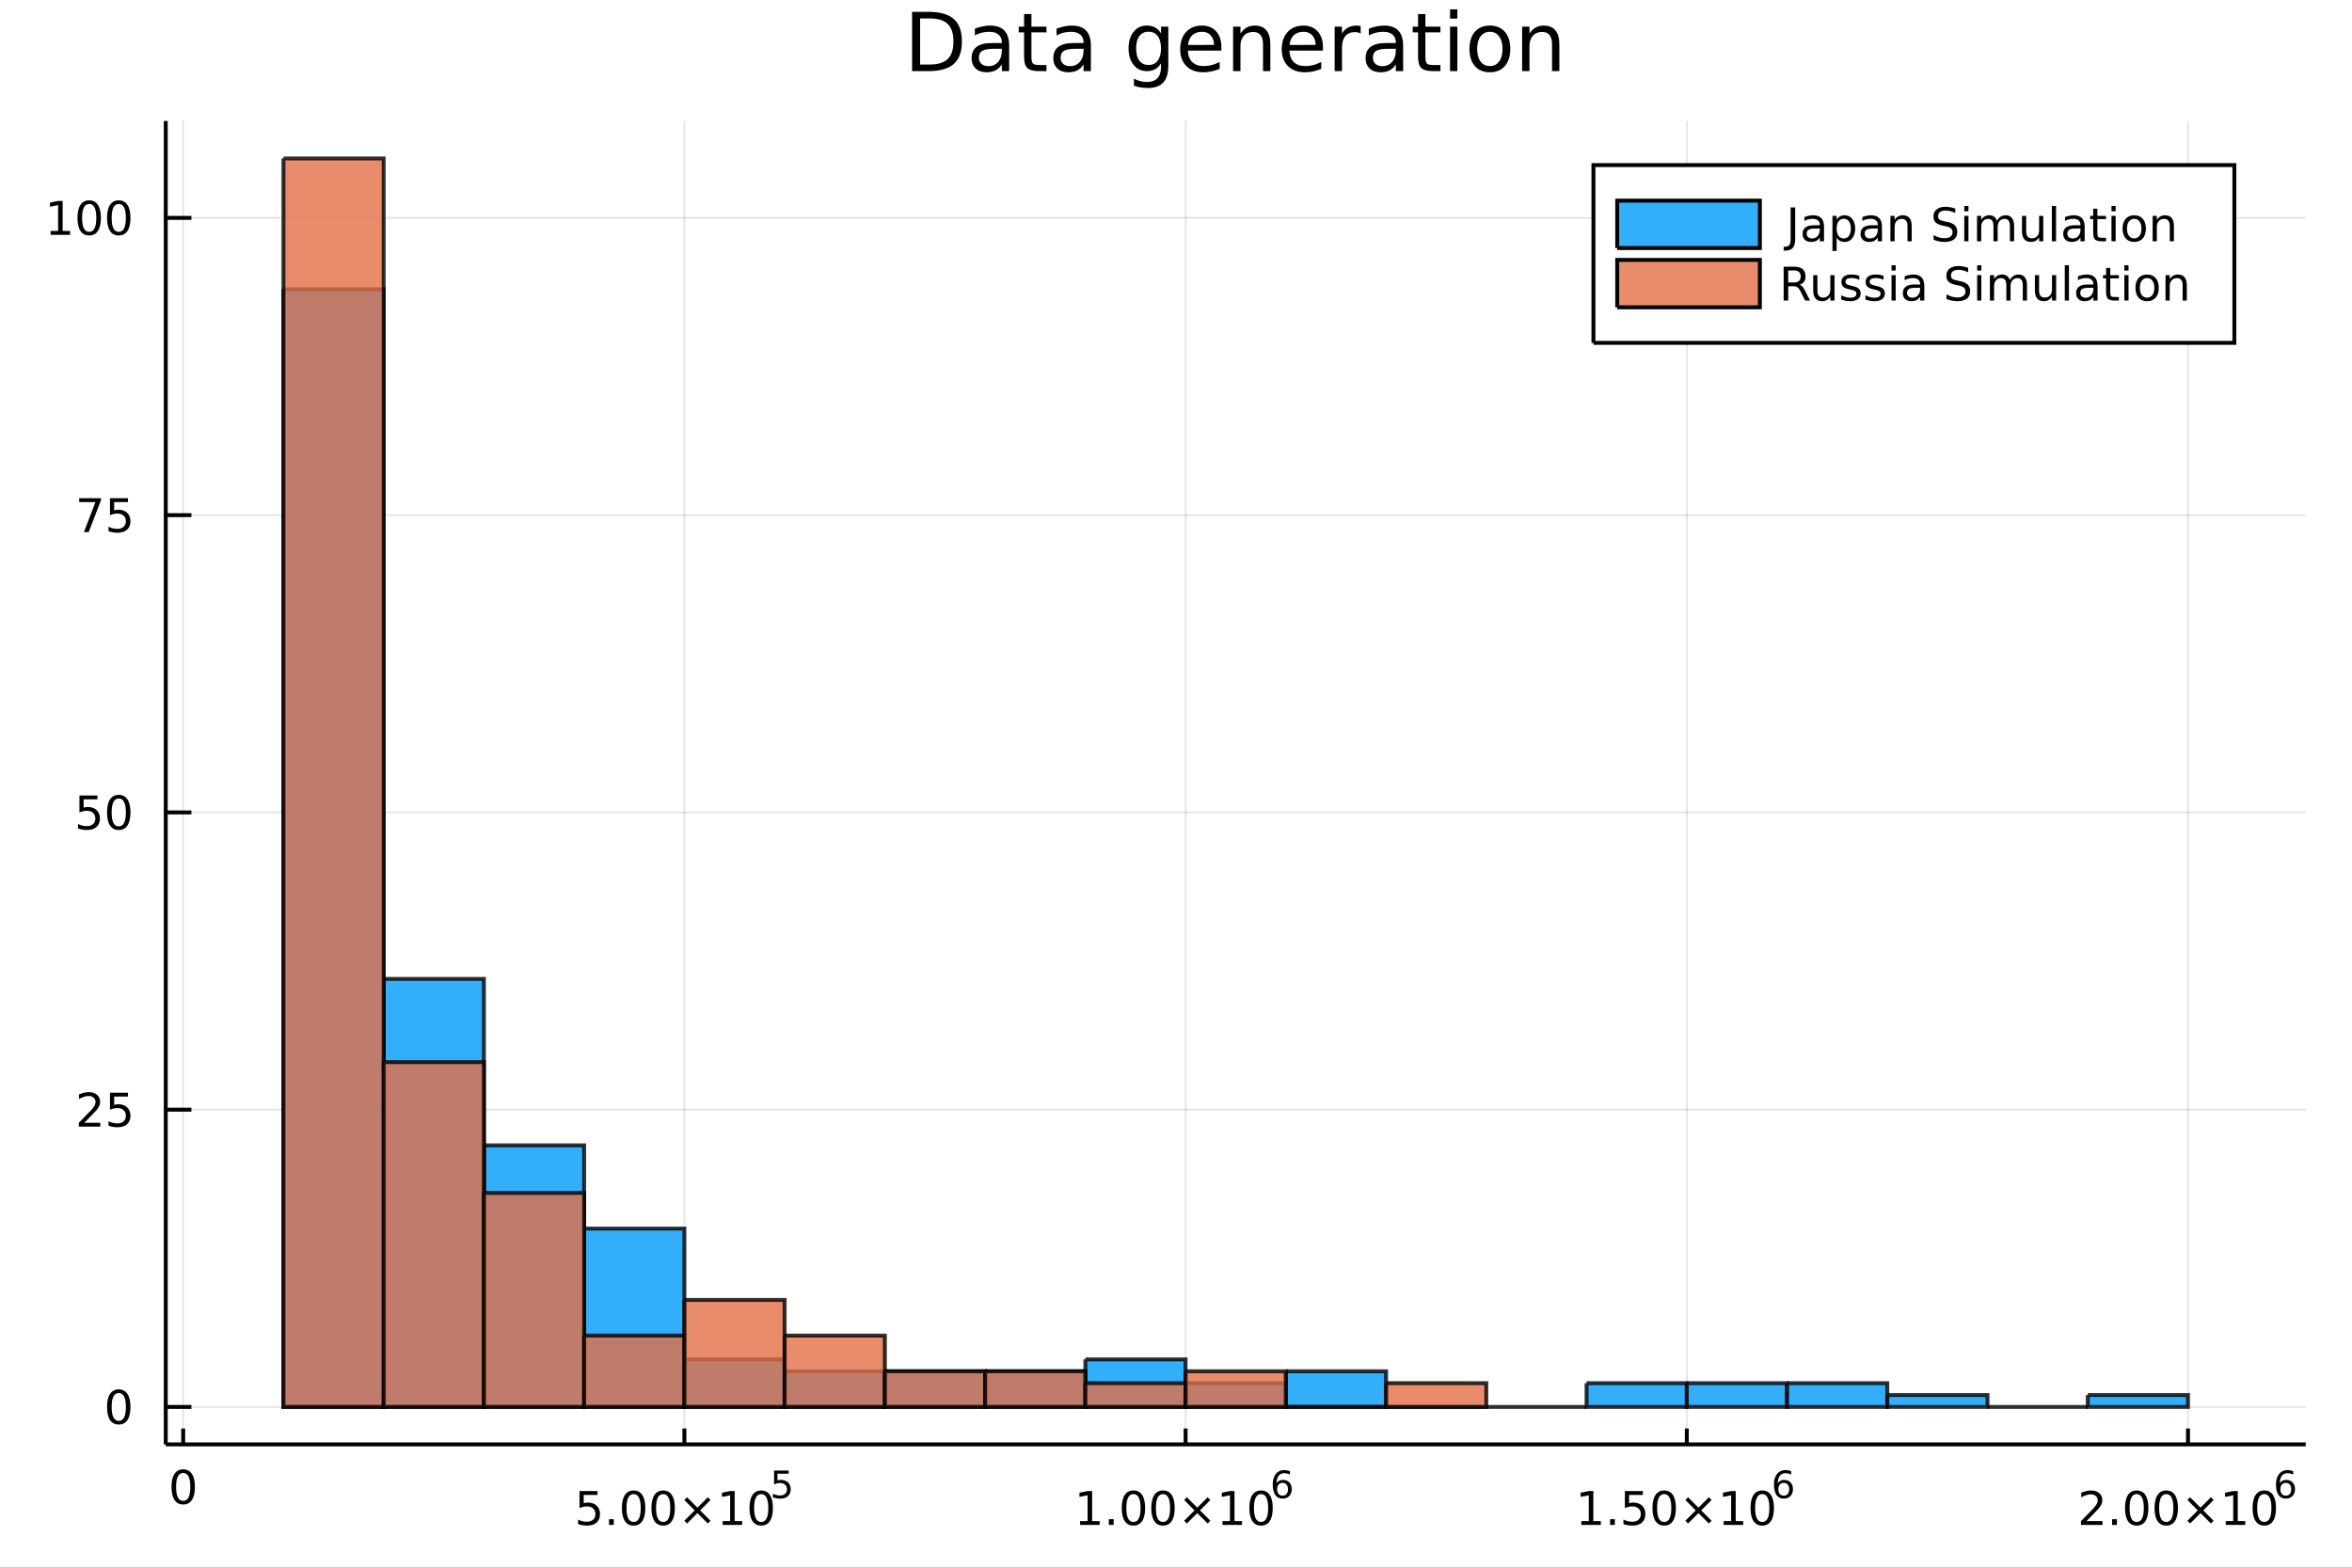 <?xml version="1.0" encoding="utf-8"?>
<svg xmlns="http://www.w3.org/2000/svg" xmlns:xlink="http://www.w3.org/1999/xlink" width="600" height="400" viewBox="0 0 2400 1600">
<rect x="0" y="0" width="2400" height="1600" fill="#333333" stroke="none"/>
<defs>
  <clipPath id="clip810">
    <rect x="0" y="0" width="2400" height="1600"/>
  </clipPath>
</defs>
<path clip-path="url(#clip810)" d="
M0 1600 L2400 1600 L2400 0 L0 0  Z
  " fill="#ffffff" fill-rule="evenodd" fill-opacity="1"/>
<defs>
  <clipPath id="clip811">
    <rect x="480" y="0" width="1681" height="1600"/>
  </clipPath>
</defs>
<path clip-path="url(#clip810)" d="
M169.121 1474.16 L2352.76 1474.16 L2352.76 123.472 L169.121 123.472  Z
  " fill="#ffffff" fill-rule="evenodd" fill-opacity="1"/>
<defs>
  <clipPath id="clip812">
    <rect x="169" y="123" width="2185" height="1352"/>
  </clipPath>
</defs>
<polyline clip-path="url(#clip812)" style="stroke:#000000; stroke-width:2; stroke-opacity:0.1; fill:none" points="
  186.939,1474.16 186.939,123.472 
  "/>
<polyline clip-path="url(#clip812)" style="stroke:#000000; stroke-width:2; stroke-opacity:0.1; fill:none" points="
  698.368,1474.16 698.368,123.472 
  "/>
<polyline clip-path="url(#clip812)" style="stroke:#000000; stroke-width:2; stroke-opacity:0.1; fill:none" points="
  1209.8,1474.16 1209.8,123.472 
  "/>
<polyline clip-path="url(#clip812)" style="stroke:#000000; stroke-width:2; stroke-opacity:0.1; fill:none" points="
  1721.22,1474.16 1721.22,123.472 
  "/>
<polyline clip-path="url(#clip812)" style="stroke:#000000; stroke-width:2; stroke-opacity:0.1; fill:none" points="
  2232.65,1474.16 2232.65,123.472 
  "/>
<polyline clip-path="url(#clip810)" style="stroke:#000000; stroke-width:4; stroke-opacity:1; fill:none" points="
  169.121,1474.16 2352.76,1474.16 
  "/>
<polyline clip-path="url(#clip810)" style="stroke:#000000; stroke-width:4; stroke-opacity:1; fill:none" points="
  186.939,1474.16 186.939,1457.96 
  "/>
<polyline clip-path="url(#clip810)" style="stroke:#000000; stroke-width:4; stroke-opacity:1; fill:none" points="
  698.368,1474.16 698.368,1457.96 
  "/>
<polyline clip-path="url(#clip810)" style="stroke:#000000; stroke-width:4; stroke-opacity:1; fill:none" points="
  1209.8,1474.16 1209.8,1457.96 
  "/>
<polyline clip-path="url(#clip810)" style="stroke:#000000; stroke-width:4; stroke-opacity:1; fill:none" points="
  1721.22,1474.16 1721.22,1457.96 
  "/>
<polyline clip-path="url(#clip810)" style="stroke:#000000; stroke-width:4; stroke-opacity:1; fill:none" points="
  2232.65,1474.16 2232.65,1457.96 
  "/>
<path clip-path="url(#clip810)" d="M 0 0 M186.939 1503.36 Q183.328 1503.36 181.5 1506.92 Q179.694 1510.46 179.694 1517.59 Q179.694 1524.7 181.5 1528.26 Q183.328 1531.8 186.939 1531.8 Q190.574 1531.8 192.379 1528.26 Q194.208 1524.7 194.208 1517.59 Q194.208 1510.46 192.379 1506.92 Q190.574 1503.36 186.939 1503.36 M186.939 1499.65 Q192.75 1499.65 195.805 1504.26 Q198.884 1508.84 198.884 1517.59 Q198.884 1526.32 195.805 1530.92 Q192.75 1535.51 186.939 1535.51 Q181.129 1535.51 178.051 1530.92 Q174.995 1526.32 174.995 1517.59 Q174.995 1508.84 178.051 1504.26 Q181.129 1499.65 186.939 1499.65 Z" fill="#000000" fill-rule="evenodd" fill-opacity="1" /><path clip-path="url(#clip810)" d="M 0 0 M591.344 1521.81 L609.701 1521.81 L609.701 1525.75 L595.627 1525.75 L595.627 1534.22 Q596.645 1533.87 597.664 1533.71 Q598.682 1533.52 599.701 1533.52 Q605.488 1533.52 608.867 1536.7 Q612.247 1539.87 612.247 1545.28 Q612.247 1550.86 608.775 1553.96 Q605.302 1557.04 598.983 1557.04 Q596.807 1557.04 594.539 1556.67 Q592.293 1556.3 589.886 1555.56 L589.886 1550.86 Q591.969 1552 594.191 1552.55 Q596.414 1553.11 598.89 1553.11 Q602.895 1553.11 605.233 1551 Q607.571 1548.9 607.571 1545.28 Q607.571 1541.67 605.233 1539.57 Q602.895 1537.46 598.89 1537.46 Q597.015 1537.46 595.14 1537.88 Q593.289 1538.29 591.344 1539.17 L591.344 1521.81 Z" fill="#000000" fill-rule="evenodd" fill-opacity="1" /><path clip-path="url(#clip810)" d="M 0 0 M621.46 1550.49 L626.344 1550.49 L626.344 1556.37 L621.46 1556.37 L621.46 1550.49 Z" fill="#000000" fill-rule="evenodd" fill-opacity="1" /><path clip-path="url(#clip810)" d="M 0 0 M646.529 1524.89 Q642.918 1524.89 641.089 1528.46 Q639.284 1532 639.284 1539.13 Q639.284 1546.23 641.089 1549.8 Q642.918 1553.34 646.529 1553.34 Q650.163 1553.34 651.969 1549.8 Q653.798 1546.23 653.798 1539.13 Q653.798 1532 651.969 1528.46 Q650.163 1524.89 646.529 1524.89 M646.529 1521.19 Q652.339 1521.19 655.395 1525.79 Q658.473 1530.38 658.473 1539.13 Q658.473 1547.85 655.395 1552.46 Q652.339 1557.04 646.529 1557.04 Q640.719 1557.04 637.64 1552.46 Q634.585 1547.85 634.585 1539.13 Q634.585 1530.38 637.64 1525.79 Q640.719 1521.19 646.529 1521.19 Z" fill="#000000" fill-rule="evenodd" fill-opacity="1" /><path clip-path="url(#clip810)" d="M 0 0 M676.691 1524.89 Q673.08 1524.89 671.251 1528.46 Q669.446 1532 669.446 1539.13 Q669.446 1546.23 671.251 1549.8 Q673.08 1553.34 676.691 1553.34 Q680.325 1553.34 682.131 1549.8 Q683.959 1546.23 683.959 1539.13 Q683.959 1532 682.131 1528.46 Q680.325 1524.89 676.691 1524.89 M676.691 1521.19 Q682.501 1521.19 685.557 1525.79 Q688.635 1530.38 688.635 1539.13 Q688.635 1547.85 685.557 1552.46 Q682.501 1557.04 676.691 1557.04 Q670.881 1557.04 667.802 1552.46 Q664.747 1547.85 664.747 1539.13 Q664.747 1530.38 667.802 1525.79 Q670.881 1521.19 676.691 1521.19 Z" fill="#000000" fill-rule="evenodd" fill-opacity="1" /><path clip-path="url(#clip810)" d="M 0 0 M725.024 1530.91 L714.445 1541.53 L725.024 1552.11 L722.269 1554.91 L711.644 1544.29 L701.02 1554.91 L698.288 1552.11 L708.844 1541.53 L698.288 1530.91 L701.02 1528.11 L711.644 1538.73 L722.269 1528.11 L725.024 1530.91 Z" fill="#000000" fill-rule="evenodd" fill-opacity="1" /><path clip-path="url(#clip810)" d="M 0 0 M737.385 1552.44 L745.024 1552.44 L745.024 1526.07 L736.714 1527.74 L736.714 1523.48 L744.978 1521.81 L749.654 1521.81 L749.654 1552.44 L757.292 1552.44 L757.292 1556.37 L737.385 1556.37 L737.385 1552.44 Z" fill="#000000" fill-rule="evenodd" fill-opacity="1" /><path clip-path="url(#clip810)" d="M 0 0 M776.737 1524.89 Q773.126 1524.89 771.297 1528.46 Q769.491 1532 769.491 1539.13 Q769.491 1546.23 771.297 1549.8 Q773.126 1553.34 776.737 1553.34 Q780.371 1553.34 782.177 1549.8 Q784.005 1546.23 784.005 1539.13 Q784.005 1532 782.177 1528.46 Q780.371 1524.89 776.737 1524.89 M776.737 1521.19 Q782.547 1521.19 785.602 1525.79 Q788.681 1530.38 788.681 1539.13 Q788.681 1547.85 785.602 1552.46 Q782.547 1557.04 776.737 1557.04 Q770.927 1557.04 767.848 1552.46 Q764.792 1547.85 764.792 1539.13 Q764.792 1530.38 767.848 1525.79 Q770.927 1521.19 776.737 1521.19 Z" fill="#000000" fill-rule="evenodd" fill-opacity="1" /><path clip-path="url(#clip810)" d="M 0 0 M789.866 1500.88 L804.781 1500.88 L804.781 1504.08 L793.345 1504.08 L793.345 1510.96 Q794.173 1510.68 795.001 1510.55 Q795.828 1510.4 796.656 1510.4 Q801.358 1510.4 804.103 1512.97 Q806.849 1515.55 806.849 1519.95 Q806.849 1524.49 804.028 1527.01 Q801.207 1529.51 796.073 1529.51 Q794.305 1529.51 792.461 1529.21 Q790.637 1528.91 788.681 1528.3 L788.681 1524.49 Q790.374 1525.41 792.179 1525.86 Q793.985 1526.31 795.997 1526.31 Q799.251 1526.31 801.151 1524.6 Q803.05 1522.89 803.05 1519.95 Q803.05 1517.02 801.151 1515.31 Q799.251 1513.6 795.997 1513.6 Q794.474 1513.6 792.95 1513.93 Q791.446 1514.27 789.866 1514.99 L789.866 1500.88 Z" fill="#000000" fill-rule="evenodd" fill-opacity="1" /><path clip-path="url(#clip810)" d="M 0 0 M1102.15 1552.44 L1109.79 1552.44 L1109.79 1526.07 L1101.48 1527.74 L1101.48 1523.48 L1109.74 1521.81 L1114.42 1521.81 L1114.42 1552.44 L1122.06 1552.44 L1122.06 1556.37 L1102.15 1556.37 L1102.15 1552.44 Z" fill="#000000" fill-rule="evenodd" fill-opacity="1" /><path clip-path="url(#clip810)" d="M 0 0 M1131.5 1550.49 L1136.39 1550.49 L1136.39 1556.37 L1131.5 1556.37 L1131.5 1550.49 Z" fill="#000000" fill-rule="evenodd" fill-opacity="1" /><path clip-path="url(#clip810)" d="M 0 0 M1156.57 1524.89 Q1152.96 1524.89 1151.13 1528.46 Q1149.33 1532 1149.33 1539.13 Q1149.33 1546.23 1151.13 1549.8 Q1152.96 1553.34 1156.57 1553.34 Q1160.2 1553.34 1162.01 1549.8 Q1163.84 1546.23 1163.84 1539.13 Q1163.84 1532 1162.01 1528.46 Q1160.2 1524.89 1156.57 1524.89 M1156.57 1521.19 Q1162.38 1521.19 1165.44 1525.79 Q1168.51 1530.38 1168.51 1539.13 Q1168.51 1547.85 1165.44 1552.46 Q1162.38 1557.04 1156.57 1557.04 Q1150.76 1557.04 1147.68 1552.46 Q1144.63 1547.85 1144.63 1539.13 Q1144.63 1530.38 1147.68 1525.79 Q1150.76 1521.19 1156.57 1521.19 Z" fill="#000000" fill-rule="evenodd" fill-opacity="1" /><path clip-path="url(#clip810)" d="M 0 0 M1186.73 1524.89 Q1183.12 1524.89 1181.29 1528.46 Q1179.49 1532 1179.49 1539.13 Q1179.49 1546.23 1181.29 1549.8 Q1183.12 1553.34 1186.73 1553.34 Q1190.37 1553.34 1192.17 1549.8 Q1194 1546.23 1194 1539.13 Q1194 1532 1192.17 1528.46 Q1190.37 1524.89 1186.73 1524.89 M1186.73 1521.19 Q1192.54 1521.19 1195.6 1525.79 Q1198.68 1530.38 1198.68 1539.13 Q1198.68 1547.85 1195.6 1552.46 Q1192.54 1557.04 1186.73 1557.04 Q1180.92 1557.04 1177.84 1552.46 Q1174.79 1547.85 1174.79 1539.13 Q1174.79 1530.38 1177.84 1525.79 Q1180.92 1521.19 1186.73 1521.19 Z" fill="#000000" fill-rule="evenodd" fill-opacity="1" /><path clip-path="url(#clip810)" d="M 0 0 M1235.07 1530.91 L1224.49 1541.53 L1235.07 1552.11 L1232.31 1554.91 L1221.69 1544.29 L1211.06 1554.91 L1208.33 1552.11 L1218.89 1541.53 L1208.33 1530.91 L1211.06 1528.11 L1221.69 1538.73 L1232.31 1528.11 L1235.07 1530.91 Z" fill="#000000" fill-rule="evenodd" fill-opacity="1" /><path clip-path="url(#clip810)" d="M 0 0 M1247.43 1552.44 L1255.07 1552.44 L1255.07 1526.07 L1246.76 1527.74 L1246.76 1523.48 L1255.02 1521.81 L1259.69 1521.81 L1259.69 1552.44 L1267.33 1552.44 L1267.33 1556.37 L1247.43 1556.37 L1247.43 1552.44 Z" fill="#000000" fill-rule="evenodd" fill-opacity="1" /><path clip-path="url(#clip810)" d="M 0 0 M1286.78 1524.89 Q1283.17 1524.89 1281.34 1528.46 Q1279.53 1532 1279.53 1539.13 Q1279.53 1546.23 1281.34 1549.8 Q1283.17 1553.34 1286.78 1553.34 Q1290.41 1553.34 1292.22 1549.8 Q1294.05 1546.23 1294.05 1539.13 Q1294.05 1532 1292.22 1528.46 Q1290.41 1524.89 1286.78 1524.89 M1286.78 1521.19 Q1292.59 1521.19 1295.64 1525.79 Q1298.72 1530.38 1298.72 1539.13 Q1298.72 1547.85 1295.64 1552.46 Q1292.59 1557.04 1286.78 1557.04 Q1280.97 1557.04 1277.89 1552.46 Q1274.83 1547.85 1274.83 1539.13 Q1274.83 1530.38 1277.89 1525.79 Q1280.97 1521.19 1286.78 1521.19 Z" fill="#000000" fill-rule="evenodd" fill-opacity="1" /><path clip-path="url(#clip810)" d="M 0 0 M1308.75 1513.41 Q1306.19 1513.41 1304.68 1515.16 Q1303.2 1516.91 1303.2 1519.95 Q1303.2 1522.98 1304.68 1524.75 Q1306.19 1526.5 1308.75 1526.5 Q1311.3 1526.5 1312.79 1524.75 Q1314.3 1522.98 1314.3 1519.95 Q1314.3 1516.91 1312.79 1515.16 Q1311.3 1513.41 1308.75 1513.41 M1316.29 1501.5 L1316.29 1504.96 Q1314.86 1504.29 1313.39 1503.93 Q1311.94 1503.57 1310.52 1503.57 Q1306.75 1503.57 1304.76 1506.11 Q1302.79 1508.65 1302.5 1513.78 Q1303.61 1512.15 1305.29 1511.28 Q1306.96 1510.4 1308.97 1510.4 Q1313.2 1510.4 1315.65 1512.97 Q1318.11 1515.53 1318.11 1519.95 Q1318.11 1524.28 1315.56 1526.89 Q1313 1529.51 1308.75 1529.51 Q1303.88 1529.51 1301.3 1525.78 Q1298.72 1522.04 1298.72 1514.95 Q1298.72 1508.29 1301.88 1504.34 Q1305.04 1500.37 1310.36 1500.37 Q1311.79 1500.37 1313.24 1500.66 Q1314.71 1500.94 1316.29 1501.5 Z" fill="#000000" fill-rule="evenodd" fill-opacity="1" /><path clip-path="url(#clip810)" d="M 0 0 M1613.58 1552.44 L1621.22 1552.44 L1621.22 1526.07 L1612.91 1527.74 L1612.91 1523.48 L1621.17 1521.81 L1625.85 1521.81 L1625.85 1552.44 L1633.48 1552.44 L1633.48 1556.37 L1613.58 1556.37 L1613.58 1552.44 Z" fill="#000000" fill-rule="evenodd" fill-opacity="1" /><path clip-path="url(#clip810)" d="M 0 0 M1642.93 1550.49 L1647.81 1550.49 L1647.81 1556.37 L1642.93 1556.37 L1642.93 1550.49 Z" fill="#000000" fill-rule="evenodd" fill-opacity="1" /><path clip-path="url(#clip810)" d="M 0 0 M1658.05 1521.81 L1676.4 1521.81 L1676.4 1525.75 L1662.33 1525.75 L1662.33 1534.22 Q1663.35 1533.87 1664.36 1533.71 Q1665.38 1533.52 1666.4 1533.52 Q1672.19 1533.52 1675.57 1536.7 Q1678.95 1539.87 1678.95 1545.28 Q1678.95 1550.86 1675.48 1553.96 Q1672 1557.04 1665.68 1557.04 Q1663.51 1557.04 1661.24 1556.67 Q1658.99 1556.3 1656.59 1555.56 L1656.59 1550.86 Q1658.67 1552 1660.89 1552.55 Q1663.11 1553.11 1665.59 1553.11 Q1669.6 1553.11 1671.93 1551 Q1674.27 1548.9 1674.27 1545.28 Q1674.27 1541.67 1671.93 1539.57 Q1669.6 1537.46 1665.59 1537.46 Q1663.72 1537.46 1661.84 1537.88 Q1659.99 1538.29 1658.05 1539.17 L1658.05 1521.81 Z" fill="#000000" fill-rule="evenodd" fill-opacity="1" /><path clip-path="url(#clip810)" d="M 0 0 M1698.16 1524.89 Q1694.55 1524.89 1692.72 1528.46 Q1690.92 1532 1690.92 1539.13 Q1690.92 1546.23 1692.72 1549.8 Q1694.55 1553.34 1698.16 1553.34 Q1701.79 1553.34 1703.6 1549.8 Q1705.43 1546.23 1705.43 1539.13 Q1705.43 1532 1703.6 1528.46 Q1701.79 1524.89 1698.16 1524.89 M1698.16 1521.19 Q1703.97 1521.19 1707.03 1525.79 Q1710.1 1530.38 1710.1 1539.13 Q1710.1 1547.85 1707.03 1552.46 Q1703.97 1557.04 1698.16 1557.04 Q1692.35 1557.04 1689.27 1552.46 Q1686.22 1547.85 1686.22 1539.13 Q1686.22 1530.38 1689.27 1525.79 Q1692.35 1521.19 1698.16 1521.19 Z" fill="#000000" fill-rule="evenodd" fill-opacity="1" /><path clip-path="url(#clip810)" d="M 0 0 M1746.49 1530.91 L1735.91 1541.53 L1746.49 1552.11 L1743.74 1554.91 L1733.11 1544.29 L1722.49 1554.91 L1719.76 1552.11 L1730.31 1541.53 L1719.76 1530.91 L1722.49 1528.11 L1733.11 1538.73 L1743.74 1528.11 L1746.49 1530.91 Z" fill="#000000" fill-rule="evenodd" fill-opacity="1" /><path clip-path="url(#clip810)" d="M 0 0 M1758.85 1552.44 L1766.49 1552.44 L1766.49 1526.07 L1758.18 1527.74 L1758.18 1523.48 L1766.45 1521.81 L1771.12 1521.81 L1771.12 1552.44 L1778.76 1552.44 L1778.76 1556.37 L1758.85 1556.37 L1758.85 1552.44 Z" fill="#000000" fill-rule="evenodd" fill-opacity="1" /><path clip-path="url(#clip810)" d="M 0 0 M1798.21 1524.89 Q1794.6 1524.89 1792.77 1528.46 Q1790.96 1532 1790.96 1539.13 Q1790.96 1546.23 1792.77 1549.8 Q1794.6 1553.34 1798.21 1553.34 Q1801.84 1553.34 1803.65 1549.8 Q1805.47 1546.23 1805.47 1539.13 Q1805.47 1532 1803.65 1528.46 Q1801.84 1524.89 1798.21 1524.89 M1798.21 1521.19 Q1804.02 1521.19 1807.07 1525.79 Q1810.15 1530.38 1810.15 1539.13 Q1810.15 1547.85 1807.07 1552.46 Q1804.02 1557.04 1798.21 1557.04 Q1792.4 1557.04 1789.32 1552.46 Q1786.26 1547.85 1786.26 1539.13 Q1786.26 1530.38 1789.32 1525.79 Q1792.4 1521.19 1798.21 1521.19 Z" fill="#000000" fill-rule="evenodd" fill-opacity="1" /><path clip-path="url(#clip810)" d="M 0 0 M1820.18 1513.41 Q1817.62 1513.41 1816.11 1515.16 Q1814.63 1516.91 1814.63 1519.95 Q1814.63 1522.98 1816.11 1524.75 Q1817.62 1526.5 1820.18 1526.5 Q1822.73 1526.5 1824.22 1524.75 Q1825.72 1522.98 1825.72 1519.95 Q1825.72 1516.91 1824.22 1515.16 Q1822.73 1513.41 1820.18 1513.41 M1827.72 1501.5 L1827.72 1504.96 Q1826.29 1504.29 1824.82 1503.93 Q1823.37 1503.57 1821.94 1503.57 Q1818.18 1503.57 1816.19 1506.11 Q1814.21 1508.65 1813.93 1513.78 Q1815.04 1512.15 1816.71 1511.28 Q1818.39 1510.4 1820.4 1510.4 Q1824.63 1510.4 1827.08 1512.97 Q1829.54 1515.53 1829.54 1519.95 Q1829.54 1524.28 1826.98 1526.89 Q1824.43 1529.51 1820.18 1529.51 Q1815.3 1529.51 1812.73 1525.78 Q1810.15 1522.04 1810.15 1514.95 Q1810.15 1508.29 1813.31 1504.34 Q1816.47 1500.37 1821.79 1500.37 Q1823.22 1500.37 1824.67 1500.66 Q1826.14 1500.94 1827.72 1501.5 Z" fill="#000000" fill-rule="evenodd" fill-opacity="1" /><path clip-path="url(#clip810)" d="M 0 0 M2129.09 1552.44 L2145.41 1552.44 L2145.41 1556.37 L2123.47 1556.37 L2123.47 1552.44 Q2126.13 1549.68 2130.71 1545.05 Q2135.32 1540.4 2136.5 1539.06 Q2138.74 1536.53 2139.62 1534.8 Q2140.53 1533.04 2140.53 1531.35 Q2140.53 1528.59 2138.58 1526.86 Q2136.66 1525.12 2133.56 1525.12 Q2131.36 1525.12 2128.91 1525.89 Q2126.48 1526.65 2123.7 1528.2 L2123.7 1523.48 Q2126.52 1522.34 2128.98 1521.77 Q2131.43 1521.19 2133.47 1521.19 Q2138.84 1521.19 2142.03 1523.87 Q2145.23 1526.56 2145.23 1531.05 Q2145.23 1533.18 2144.42 1535.1 Q2143.63 1537 2141.52 1539.59 Q2140.94 1540.26 2137.84 1543.48 Q2134.74 1546.67 2129.09 1552.44 Z" fill="#000000" fill-rule="evenodd" fill-opacity="1" /><path clip-path="url(#clip810)" d="M 0 0 M2155.23 1550.49 L2160.11 1550.49 L2160.11 1556.37 L2155.23 1556.37 L2155.23 1550.49 Z" fill="#000000" fill-rule="evenodd" fill-opacity="1" /><path clip-path="url(#clip810)" d="M 0 0 M2180.29 1524.89 Q2176.68 1524.89 2174.86 1528.46 Q2173.05 1532 2173.05 1539.13 Q2173.05 1546.23 2174.86 1549.8 Q2176.68 1553.34 2180.29 1553.34 Q2183.93 1553.34 2185.73 1549.8 Q2187.56 1546.23 2187.56 1539.13 Q2187.56 1532 2185.73 1528.46 Q2183.93 1524.89 2180.29 1524.89 M2180.29 1521.19 Q2186.11 1521.19 2189.16 1525.79 Q2192.24 1530.38 2192.24 1539.13 Q2192.24 1547.85 2189.16 1552.46 Q2186.11 1557.04 2180.29 1557.04 Q2174.48 1557.04 2171.41 1552.46 Q2168.35 1547.85 2168.35 1539.13 Q2168.35 1530.38 2171.41 1525.79 Q2174.48 1521.19 2180.29 1521.19 Z" fill="#000000" fill-rule="evenodd" fill-opacity="1" /><path clip-path="url(#clip810)" d="M 0 0 M2210.46 1524.89 Q2206.85 1524.89 2205.02 1528.46 Q2203.21 1532 2203.21 1539.13 Q2203.21 1546.23 2205.02 1549.8 Q2206.85 1553.34 2210.46 1553.34 Q2214.09 1553.34 2215.9 1549.8 Q2217.73 1546.23 2217.73 1539.13 Q2217.73 1532 2215.9 1528.46 Q2214.09 1524.89 2210.46 1524.89 M2210.46 1521.19 Q2216.27 1521.19 2219.32 1525.79 Q2222.4 1530.38 2222.4 1539.13 Q2222.4 1547.85 2219.32 1552.46 Q2216.27 1557.04 2210.46 1557.04 Q2204.65 1557.04 2201.57 1552.46 Q2198.51 1547.85 2198.51 1539.13 Q2198.51 1530.38 2201.57 1525.79 Q2204.65 1521.19 2210.46 1521.19 Z" fill="#000000" fill-rule="evenodd" fill-opacity="1" /><path clip-path="url(#clip810)" d="M 0 0 M2258.79 1530.91 L2248.21 1541.53 L2258.79 1552.11 L2256.04 1554.91 L2245.41 1544.29 L2234.79 1554.91 L2232.05 1552.11 L2242.61 1541.53 L2232.05 1530.91 L2234.79 1528.11 L2245.41 1538.73 L2256.04 1528.11 L2258.79 1530.91 Z" fill="#000000" fill-rule="evenodd" fill-opacity="1" /><path clip-path="url(#clip810)" d="M 0 0 M2271.15 1552.44 L2278.79 1552.44 L2278.79 1526.07 L2270.48 1527.74 L2270.48 1523.48 L2278.74 1521.81 L2283.42 1521.81 L2283.42 1552.44 L2291.06 1552.44 L2291.06 1556.37 L2271.15 1556.37 L2271.15 1552.44 Z" fill="#000000" fill-rule="evenodd" fill-opacity="1" /><path clip-path="url(#clip810)" d="M 0 0 M2310.5 1524.89 Q2306.89 1524.89 2305.06 1528.46 Q2303.26 1532 2303.26 1539.13 Q2303.26 1546.23 2305.06 1549.8 Q2306.89 1553.34 2310.5 1553.34 Q2314.14 1553.34 2315.94 1549.8 Q2317.77 1546.23 2317.77 1539.13 Q2317.77 1532 2315.94 1528.46 Q2314.14 1524.89 2310.5 1524.89 M2310.5 1521.19 Q2316.31 1521.19 2319.37 1525.79 Q2322.45 1530.38 2322.45 1539.13 Q2322.45 1547.85 2319.37 1552.46 Q2316.31 1557.04 2310.5 1557.04 Q2304.69 1557.04 2301.61 1552.46 Q2298.56 1547.85 2298.56 1539.13 Q2298.56 1530.38 2301.61 1525.79 Q2304.69 1521.19 2310.5 1521.19 Z" fill="#000000" fill-rule="evenodd" fill-opacity="1" /><path clip-path="url(#clip810)" d="M 0 0 M2332.47 1513.41 Q2329.91 1513.41 2328.41 1515.16 Q2326.92 1516.91 2326.92 1519.95 Q2326.92 1522.98 2328.41 1524.75 Q2329.91 1526.5 2332.47 1526.5 Q2335.03 1526.5 2336.52 1524.75 Q2338.02 1522.98 2338.02 1519.95 Q2338.02 1516.91 2336.52 1515.16 Q2335.03 1513.41 2332.47 1513.41 M2340.01 1501.5 L2340.01 1504.96 Q2338.58 1504.29 2337.12 1503.93 Q2335.67 1503.57 2334.24 1503.57 Q2330.48 1503.57 2328.48 1506.11 Q2326.51 1508.65 2326.23 1513.78 Q2327.34 1512.15 2329.01 1511.28 Q2330.68 1510.4 2332.7 1510.4 Q2336.93 1510.4 2339.37 1512.97 Q2341.84 1515.53 2341.84 1519.95 Q2341.84 1524.28 2339.28 1526.89 Q2336.72 1529.51 2332.47 1529.51 Q2327.6 1529.51 2325.02 1525.78 Q2322.45 1522.04 2322.45 1514.95 Q2322.45 1508.29 2325.61 1504.34 Q2328.77 1500.37 2334.09 1500.37 Q2335.52 1500.37 2336.97 1500.66 Q2338.43 1500.94 2340.01 1501.5 Z" fill="#000000" fill-rule="evenodd" fill-opacity="1" /><polyline clip-path="url(#clip812)" style="stroke:#000000; stroke-width:2; stroke-opacity:0.1; fill:none" points="
  169.121,1435.94 2352.76,1435.94 
  "/>
<polyline clip-path="url(#clip812)" style="stroke:#000000; stroke-width:2; stroke-opacity:0.1; fill:none" points="
  169.121,1132.55 2352.76,1132.55 
  "/>
<polyline clip-path="url(#clip812)" style="stroke:#000000; stroke-width:2; stroke-opacity:0.1; fill:none" points="
  169.121,829.157 2352.76,829.157 
  "/>
<polyline clip-path="url(#clip812)" style="stroke:#000000; stroke-width:2; stroke-opacity:0.1; fill:none" points="
  169.121,525.767 2352.76,525.767 
  "/>
<polyline clip-path="url(#clip812)" style="stroke:#000000; stroke-width:2; stroke-opacity:0.1; fill:none" points="
  169.121,222.377 2352.76,222.377 
  "/>
<polyline clip-path="url(#clip810)" style="stroke:#000000; stroke-width:4; stroke-opacity:1; fill:none" points="
  169.121,1474.16 169.121,123.472 
  "/>
<polyline clip-path="url(#clip810)" style="stroke:#000000; stroke-width:4; stroke-opacity:1; fill:none" points="
  169.121,1435.94 195.325,1435.94 
  "/>
<polyline clip-path="url(#clip810)" style="stroke:#000000; stroke-width:4; stroke-opacity:1; fill:none" points="
  169.121,1132.55 195.325,1132.55 
  "/>
<polyline clip-path="url(#clip810)" style="stroke:#000000; stroke-width:4; stroke-opacity:1; fill:none" points="
  169.121,829.157 195.325,829.157 
  "/>
<polyline clip-path="url(#clip810)" style="stroke:#000000; stroke-width:4; stroke-opacity:1; fill:none" points="
  169.121,525.767 195.325,525.767 
  "/>
<polyline clip-path="url(#clip810)" style="stroke:#000000; stroke-width:4; stroke-opacity:1; fill:none" points="
  169.121,222.377 195.325,222.377 
  "/>
<path clip-path="url(#clip810)" d="M 0 0 M121.177 1421.74 Q117.566 1421.74 115.737 1425.3 Q113.932 1428.84 113.932 1435.97 Q113.932 1443.08 115.737 1446.64 Q117.566 1450.19 121.177 1450.19 Q124.811 1450.19 126.617 1446.64 Q128.445 1443.08 128.445 1435.97 Q128.445 1428.84 126.617 1425.3 Q124.811 1421.74 121.177 1421.74 M121.177 1418.03 Q126.987 1418.03 130.043 1422.64 Q133.121 1427.22 133.121 1435.97 Q133.121 1444.7 130.043 1449.31 Q126.987 1453.89 121.177 1453.89 Q115.367 1453.89 112.288 1449.31 Q109.233 1444.7 109.233 1435.97 Q109.233 1427.22 112.288 1422.64 Q115.367 1418.03 121.177 1418.03 Z" fill="#000000" fill-rule="evenodd" fill-opacity="1" /><path clip-path="url(#clip810)" d="M 0 0 M86.038 1145.89 L102.358 1145.89 L102.358 1149.83 L80.413 1149.83 L80.413 1145.89 Q83.075 1143.14 87.659 1138.51 Q92.265 1133.86 93.446 1132.51 Q95.691 1129.99 96.571 1128.25 Q97.473 1126.49 97.473 1124.8 Q97.473 1122.05 95.529 1120.31 Q93.608 1118.58 90.506 1118.58 Q88.307 1118.58 85.853 1119.34 Q83.422 1120.11 80.645 1121.66 L80.645 1116.93 Q83.469 1115.8 85.922 1115.22 Q88.376 1114.64 90.413 1114.64 Q95.784 1114.64 98.978 1117.33 Q102.172 1120.01 102.172 1124.5 Q102.172 1126.63 101.362 1128.55 Q100.575 1130.45 98.469 1133.05 Q97.89 1133.72 94.788 1136.93 Q91.686 1140.13 86.038 1145.89 Z" fill="#000000" fill-rule="evenodd" fill-opacity="1" /><path clip-path="url(#clip810)" d="M 0 0 M112.219 1115.27 L130.575 1115.27 L130.575 1119.2 L116.501 1119.2 L116.501 1127.67 Q117.52 1127.33 118.538 1127.17 Q119.557 1126.98 120.575 1126.98 Q126.362 1126.98 129.742 1130.15 Q133.121 1133.32 133.121 1138.74 Q133.121 1144.32 129.649 1147.42 Q126.177 1150.5 119.857 1150.5 Q117.682 1150.5 115.413 1150.13 Q113.168 1149.76 110.76 1149.02 L110.76 1144.32 Q112.844 1145.45 115.066 1146.01 Q117.288 1146.56 119.765 1146.56 Q123.77 1146.56 126.107 1144.46 Q128.445 1142.35 128.445 1138.74 Q128.445 1135.13 126.107 1133.02 Q123.77 1130.92 119.765 1130.92 Q117.89 1130.92 116.015 1131.33 Q114.163 1131.75 112.219 1132.63 L112.219 1115.27 Z" fill="#000000" fill-rule="evenodd" fill-opacity="1" /><path clip-path="url(#clip810)" d="M 0 0 M81.061 811.877 L99.418 811.877 L99.418 815.813 L85.344 815.813 L85.344 824.285 Q86.362 823.938 87.381 823.775 Q88.399 823.59 89.418 823.59 Q95.205 823.59 98.585 826.762 Q101.964 829.933 101.964 835.35 Q101.964 840.928 98.492 844.03 Q95.02 847.109 88.7 847.109 Q86.524 847.109 84.256 846.738 Q82.01 846.368 79.603 845.627 L79.603 840.928 Q81.686 842.062 83.909 842.618 Q86.131 843.174 88.608 843.174 Q92.612 843.174 94.95 841.067 Q97.288 838.961 97.288 835.35 Q97.288 831.738 94.95 829.632 Q92.612 827.525 88.608 827.525 Q86.733 827.525 84.858 827.942 Q83.006 828.359 81.061 829.238 L81.061 811.877 Z" fill="#000000" fill-rule="evenodd" fill-opacity="1" /><path clip-path="url(#clip810)" d="M 0 0 M121.177 814.956 Q117.566 814.956 115.737 818.521 Q113.932 822.063 113.932 829.192 Q113.932 836.299 115.737 839.863 Q117.566 843.405 121.177 843.405 Q124.811 843.405 126.617 839.863 Q128.445 836.299 128.445 829.192 Q128.445 822.063 126.617 818.521 Q124.811 814.956 121.177 814.956 M121.177 811.252 Q126.987 811.252 130.043 815.859 Q133.121 820.442 133.121 829.192 Q133.121 837.919 130.043 842.525 Q126.987 847.109 121.177 847.109 Q115.367 847.109 112.288 842.525 Q109.233 837.919 109.233 829.192 Q109.233 820.442 112.288 815.859 Q115.367 811.252 121.177 811.252 Z" fill="#000000" fill-rule="evenodd" fill-opacity="1" /><path clip-path="url(#clip810)" d="M 0 0 M80.83 508.487 L103.052 508.487 L103.052 510.478 L90.506 543.047 L85.622 543.047 L97.427 512.423 L80.83 512.423 L80.83 508.487 Z" fill="#000000" fill-rule="evenodd" fill-opacity="1" /><path clip-path="url(#clip810)" d="M 0 0 M112.219 508.487 L130.575 508.487 L130.575 512.423 L116.501 512.423 L116.501 520.895 Q117.52 520.547 118.538 520.385 Q119.557 520.2 120.575 520.2 Q126.362 520.2 129.742 523.372 Q133.121 526.543 133.121 531.959 Q133.121 537.538 129.649 540.64 Q126.177 543.719 119.857 543.719 Q117.682 543.719 115.413 543.348 Q113.168 542.978 110.76 542.237 L110.76 537.538 Q112.844 538.672 115.066 539.228 Q117.288 539.783 119.765 539.783 Q123.77 539.783 126.107 537.677 Q128.445 535.571 128.445 531.959 Q128.445 528.348 126.107 526.242 Q123.77 524.135 119.765 524.135 Q117.89 524.135 116.015 524.552 Q114.163 524.969 112.219 525.848 L112.219 508.487 Z" fill="#000000" fill-rule="evenodd" fill-opacity="1" /><path clip-path="url(#clip810)" d="M 0 0 M51.663 235.722 L59.302 235.722 L59.302 209.357 L50.992 211.023 L50.992 206.764 L59.256 205.097 L63.932 205.097 L63.932 235.722 L71.571 235.722 L71.571 239.657 L51.663 239.657 L51.663 235.722 Z" fill="#000000" fill-rule="evenodd" fill-opacity="1" /><path clip-path="url(#clip810)" d="M 0 0 M91.015 208.176 Q87.404 208.176 85.575 211.741 Q83.77 215.282 83.77 222.412 Q83.77 229.518 85.575 233.083 Q87.404 236.625 91.015 236.625 Q94.649 236.625 96.455 233.083 Q98.284 229.518 98.284 222.412 Q98.284 215.282 96.455 211.741 Q94.649 208.176 91.015 208.176 M91.015 204.472 Q96.825 204.472 99.881 209.079 Q102.959 213.662 102.959 222.412 Q102.959 231.139 99.881 235.745 Q96.825 240.329 91.015 240.329 Q85.205 240.329 82.126 235.745 Q79.071 231.139 79.071 222.412 Q79.071 213.662 82.126 209.079 Q85.205 204.472 91.015 204.472 Z" fill="#000000" fill-rule="evenodd" fill-opacity="1" /><path clip-path="url(#clip810)" d="M 0 0 M121.177 208.176 Q117.566 208.176 115.737 211.741 Q113.932 215.282 113.932 222.412 Q113.932 229.518 115.737 233.083 Q117.566 236.625 121.177 236.625 Q124.811 236.625 126.617 233.083 Q128.445 229.518 128.445 222.412 Q128.445 215.282 126.617 211.741 Q124.811 208.176 121.177 208.176 M121.177 204.472 Q126.987 204.472 130.043 209.079 Q133.121 213.662 133.121 222.412 Q133.121 231.139 130.043 235.745 Q126.987 240.329 121.177 240.329 Q115.367 240.329 112.288 235.745 Q109.233 231.139 109.233 222.412 Q109.233 213.662 112.288 209.079 Q115.367 204.472 121.177 204.472 Z" fill="#000000" fill-rule="evenodd" fill-opacity="1" /><path clip-path="url(#clip810)" d="M 0 0 M938.892 18.82 L938.892 65.852 L948.776 65.852 Q961.293 65.852 967.086 60.18 Q972.919 54.509 972.919 42.275 Q972.919 30.122 967.086 24.492 Q961.293 18.82 948.776 18.82 L938.892 18.82 M930.709 12.096 L947.52 12.096 Q965.101 12.096 973.324 19.428 Q981.548 26.72 981.548 42.275 Q981.548 57.912 973.284 65.244 Q965.02 72.576 947.52 72.576 L930.709 72.576 L930.709 12.096 Z" fill="#000000" fill-rule="evenodd" fill-opacity="1" /><path clip-path="url(#clip810)" d="M 0 0 M1014.89 49.769 Q1005.85 49.769 1002.37 51.835 Q998.886 53.901 998.886 58.884 Q998.886 62.854 1001.48 65.203 Q1004.11 67.512 1008.61 67.512 Q1014.81 67.512 1018.53 63.137 Q1022.3 58.722 1022.3 51.43 L1022.3 49.769 L1014.89 49.769 M1029.75 46.691 L1029.75 72.576 L1022.3 72.576 L1022.3 65.689 Q1019.75 69.821 1015.94 71.806 Q1012.13 73.751 1006.62 73.751 Q999.655 73.751 995.523 69.862 Q991.432 65.933 991.432 59.37 Q991.432 51.714 996.536 47.825 Q1001.68 43.936 1011.85 43.936 L1022.3 43.936 L1022.3 43.207 Q1022.3 38.062 1018.9 35.267 Q1015.53 32.431 1009.42 32.431 Q1005.53 32.431 1001.84 33.363 Q998.156 34.295 994.754 36.158 L994.754 29.272 Q998.845 27.692 1002.69 26.922 Q1006.54 26.112 1010.19 26.112 Q1020.03 26.112 1024.89 31.216 Q1029.75 36.32 1029.75 46.691 Z" fill="#000000" fill-rule="evenodd" fill-opacity="1" /><path clip-path="url(#clip810)" d="M 0 0 M1052.48 14.324 L1052.48 27.206 L1067.83 27.206 L1067.83 32.999 L1052.48 32.999 L1052.48 57.628 Q1052.48 63.178 1053.98 64.758 Q1055.52 66.338 1060.18 66.338 L1067.83 66.338 L1067.83 72.576 L1060.18 72.576 Q1051.55 72.576 1048.27 69.376 Q1044.98 66.135 1044.98 57.628 L1044.98 32.999 L1039.52 32.999 L1039.52 27.206 L1044.98 27.206 L1044.98 14.324 L1052.48 14.324 Z" fill="#000000" fill-rule="evenodd" fill-opacity="1" /><path clip-path="url(#clip810)" d="M 0 0 M1098.25 49.769 Q1089.22 49.769 1085.74 51.835 Q1082.25 53.901 1082.25 58.884 Q1082.25 62.854 1084.85 65.203 Q1087.48 67.512 1091.98 67.512 Q1098.17 67.512 1101.9 63.137 Q1105.67 58.722 1105.67 51.43 L1105.67 49.769 L1098.25 49.769 M1113.12 46.691 L1113.12 72.576 L1105.67 72.576 L1105.67 65.689 Q1103.12 69.821 1099.31 71.806 Q1095.5 73.751 1089.99 73.751 Q1083.02 73.751 1078.89 69.862 Q1074.8 65.933 1074.8 59.37 Q1074.8 51.714 1079.9 47.825 Q1085.05 43.936 1095.22 43.936 L1105.67 43.936 L1105.67 43.207 Q1105.67 38.062 1102.26 35.267 Q1098.9 32.431 1092.79 32.431 Q1088.9 32.431 1085.21 33.363 Q1081.52 34.295 1078.12 36.158 L1078.12 29.272 Q1082.21 27.692 1086.06 26.922 Q1089.91 26.112 1093.56 26.112 Q1103.4 26.112 1108.26 31.216 Q1113.12 36.32 1113.12 46.691 Z" fill="#000000" fill-rule="evenodd" fill-opacity="1" /><path clip-path="url(#clip810)" d="M 0 0 M1184.7 49.364 Q1184.7 41.263 1181.34 36.806 Q1178.02 32.35 1171.98 32.35 Q1165.99 32.35 1162.62 36.806 Q1159.3 41.263 1159.3 49.364 Q1159.3 57.426 1162.62 61.882 Q1165.99 66.338 1171.98 66.338 Q1178.02 66.338 1181.34 61.882 Q1184.7 57.426 1184.7 49.364 M1192.15 66.945 Q1192.15 78.531 1187.01 84.162 Q1181.86 89.833 1171.25 89.833 Q1167.32 89.833 1163.84 89.225 Q1160.35 88.658 1157.07 87.443 L1157.07 80.192 Q1160.35 81.974 1163.55 82.825 Q1166.76 83.675 1170.08 83.675 Q1177.41 83.675 1181.05 79.827 Q1184.7 76.019 1184.7 68.282 L1184.7 64.596 Q1182.39 68.606 1178.79 70.591 Q1175.18 72.576 1170.16 72.576 Q1161.81 72.576 1156.71 66.216 Q1151.6 59.856 1151.6 49.364 Q1151.6 38.832 1156.71 32.472 Q1161.81 26.112 1170.16 26.112 Q1175.18 26.112 1178.79 28.097 Q1182.39 30.082 1184.7 34.092 L1184.7 27.206 L1192.15 27.206 L1192.15 66.945 Z" fill="#000000" fill-rule="evenodd" fill-opacity="1" /><path clip-path="url(#clip810)" d="M 0 0 M1246.31 48.028 L1246.31 51.673 L1212.04 51.673 Q1212.53 59.37 1216.66 63.421 Q1220.83 67.431 1228.25 67.431 Q1232.54 67.431 1236.55 66.378 Q1240.6 65.325 1244.57 63.218 L1244.57 70.267 Q1240.56 71.968 1236.35 72.86 Q1232.14 73.751 1227.8 73.751 Q1216.95 73.751 1210.59 67.431 Q1204.27 61.112 1204.27 50.337 Q1204.27 39.197 1210.26 32.675 Q1216.3 26.112 1226.51 26.112 Q1235.66 26.112 1240.97 32.026 Q1246.31 37.9 1246.31 48.028 M1238.86 45.84 Q1238.78 39.723 1235.42 36.077 Q1232.1 32.431 1226.59 32.431 Q1220.35 32.431 1216.58 35.956 Q1212.85 39.48 1212.29 45.88 L1238.86 45.84 Z" fill="#000000" fill-rule="evenodd" fill-opacity="1" /><path clip-path="url(#clip810)" d="M 0 0 M1296.26 45.192 L1296.26 72.576 L1288.81 72.576 L1288.81 45.435 Q1288.81 38.994 1286.3 35.794 Q1283.79 32.594 1278.76 32.594 Q1272.73 32.594 1269.24 36.442 Q1265.76 40.29 1265.76 46.934 L1265.76 72.576 L1258.27 72.576 L1258.27 27.206 L1265.76 27.206 L1265.76 34.254 Q1268.43 30.163 1272.04 28.138 Q1275.68 26.112 1280.42 26.112 Q1288.24 26.112 1292.25 30.973 Q1296.26 35.794 1296.26 45.192 Z" fill="#000000" fill-rule="evenodd" fill-opacity="1" /><path clip-path="url(#clip810)" d="M 0 0 M1349.94 48.028 L1349.94 51.673 L1315.67 51.673 Q1316.15 59.37 1320.28 63.421 Q1324.46 67.431 1331.87 67.431 Q1336.16 67.431 1340.17 66.378 Q1344.23 65.325 1348.2 63.218 L1348.2 70.267 Q1344.18 71.968 1339.97 72.86 Q1335.76 73.751 1331.42 73.751 Q1320.57 73.751 1314.21 67.431 Q1307.89 61.112 1307.89 50.337 Q1307.89 39.197 1313.88 32.675 Q1319.92 26.112 1330.13 26.112 Q1339.28 26.112 1344.59 32.026 Q1349.94 37.9 1349.94 48.028 M1342.48 45.84 Q1342.4 39.723 1339.04 36.077 Q1335.72 32.431 1330.21 32.431 Q1323.97 32.431 1320.2 35.956 Q1316.48 39.48 1315.91 45.88 L1342.48 45.84 Z" fill="#000000" fill-rule="evenodd" fill-opacity="1" /><path clip-path="url(#clip810)" d="M 0 0 M1388.46 34.173 Q1387.21 33.444 1385.71 33.12 Q1384.25 32.756 1382.47 32.756 Q1376.15 32.756 1372.74 36.888 Q1369.38 40.979 1369.38 48.676 L1369.38 72.576 L1361.89 72.576 L1361.89 27.206 L1369.38 27.206 L1369.38 34.254 Q1371.73 30.122 1375.5 28.138 Q1379.27 26.112 1384.65 26.112 Q1385.42 26.112 1386.35 26.234 Q1387.29 26.315 1388.42 26.517 L1388.46 34.173 Z" fill="#000000" fill-rule="evenodd" fill-opacity="1" /><path clip-path="url(#clip810)" d="M 0 0 M1416.9 49.769 Q1407.86 49.769 1404.38 51.835 Q1400.9 53.901 1400.9 58.884 Q1400.9 62.854 1403.49 65.203 Q1406.12 67.512 1410.62 67.512 Q1416.82 67.512 1420.54 63.137 Q1424.31 58.722 1424.31 51.43 L1424.31 49.769 L1416.9 49.769 M1431.77 46.691 L1431.77 72.576 L1424.31 72.576 L1424.31 65.689 Q1421.76 69.821 1417.95 71.806 Q1414.14 73.751 1408.63 73.751 Q1401.67 73.751 1397.54 69.862 Q1393.44 65.933 1393.44 59.37 Q1393.44 51.714 1398.55 47.825 Q1403.69 43.936 1413.86 43.936 L1424.31 43.936 L1424.31 43.207 Q1424.31 38.062 1420.91 35.267 Q1417.55 32.431 1411.43 32.431 Q1407.54 32.431 1403.85 33.363 Q1400.17 34.295 1396.77 36.158 L1396.77 29.272 Q1400.86 27.692 1404.71 26.922 Q1408.55 26.112 1412.2 26.112 Q1422.04 26.112 1426.9 31.216 Q1431.77 36.32 1431.77 46.691 Z" fill="#000000" fill-rule="evenodd" fill-opacity="1" /><path clip-path="url(#clip810)" d="M 0 0 M1454.49 14.324 L1454.49 27.206 L1469.84 27.206 L1469.84 32.999 L1454.49 32.999 L1454.49 57.628 Q1454.49 63.178 1455.99 64.758 Q1457.53 66.338 1462.19 66.338 L1469.84 66.338 L1469.84 72.576 L1462.19 72.576 Q1453.56 72.576 1450.28 69.376 Q1447 66.135 1447 57.628 L1447 32.999 L1441.53 32.999 L1441.53 27.206 L1447 27.206 L1447 14.324 L1454.49 14.324 Z" fill="#000000" fill-rule="evenodd" fill-opacity="1" /><path clip-path="url(#clip810)" d="M 0 0 M1479.65 27.206 L1487.1 27.206 L1487.1 72.576 L1479.65 72.576 L1479.65 27.206 M1479.65 9.544 L1487.1 9.544 L1487.1 18.983 L1479.65 18.983 L1479.65 9.544 Z" fill="#000000" fill-rule="evenodd" fill-opacity="1" /><path clip-path="url(#clip810)" d="M 0 0 M1520.28 32.431 Q1514.28 32.431 1510.8 37.131 Q1507.31 41.789 1507.31 49.931 Q1507.31 58.074 1510.76 62.773 Q1514.24 67.431 1520.28 67.431 Q1526.23 67.431 1529.72 62.732 Q1533.2 58.033 1533.2 49.931 Q1533.2 41.87 1529.72 37.171 Q1526.23 32.431 1520.28 32.431 M1520.28 26.112 Q1530 26.112 1535.55 32.431 Q1541.1 38.751 1541.1 49.931 Q1541.1 61.071 1535.55 67.431 Q1530 73.751 1520.28 73.751 Q1510.51 73.751 1504.97 67.431 Q1499.46 61.071 1499.46 49.931 Q1499.46 38.751 1504.97 32.431 Q1510.51 26.112 1520.28 26.112 Z" fill="#000000" fill-rule="evenodd" fill-opacity="1" /><path clip-path="url(#clip810)" d="M 0 0 M1591.17 45.192 L1591.17 72.576 L1583.71 72.576 L1583.71 45.435 Q1583.71 38.994 1581.2 35.794 Q1578.69 32.594 1573.67 32.594 Q1567.63 32.594 1564.15 36.442 Q1560.67 40.29 1560.67 46.934 L1560.67 72.576 L1553.17 72.576 L1553.17 27.206 L1560.67 27.206 L1560.67 34.254 Q1563.34 30.163 1566.94 28.138 Q1570.59 26.112 1575.33 26.112 Q1583.15 26.112 1587.16 30.973 Q1591.17 35.794 1591.17 45.192 Z" fill="#000000" fill-rule="evenodd" fill-opacity="1" /><path clip-path="url(#clip812)" d="
M289.225 295.191 L289.225 1435.94 L391.511 1435.94 L391.511 295.191 L289.225 295.191 L289.225 295.191  Z
  " fill="#009af9" fill-rule="evenodd" fill-opacity="0.8"/>
<polyline clip-path="url(#clip812)" style="stroke:#000000; stroke-width:4; stroke-opacity:0.8; fill:none" points="
  289.225,295.191 289.225,1435.94 391.511,1435.94 391.511,295.191 289.225,295.191 
  "/>
<path clip-path="url(#clip812)" d="
M391.511 999.056 L391.511 1435.94 L493.796 1435.94 L493.796 999.056 L391.511 999.056 L391.511 999.056  Z
  " fill="#009af9" fill-rule="evenodd" fill-opacity="0.8"/>
<polyline clip-path="url(#clip812)" style="stroke:#000000; stroke-width:4; stroke-opacity:0.8; fill:none" points="
  391.511,999.056 391.511,1435.94 493.796,1435.94 493.796,999.056 391.511,999.056 
  "/>
<path clip-path="url(#clip812)" d="
M493.796 1168.95 L493.796 1435.94 L596.082 1435.94 L596.082 1168.95 L493.796 1168.95 L493.796 1168.95  Z
  " fill="#009af9" fill-rule="evenodd" fill-opacity="0.8"/>
<polyline clip-path="url(#clip812)" style="stroke:#000000; stroke-width:4; stroke-opacity:0.8; fill:none" points="
  493.796,1168.95 493.796,1435.94 596.082,1435.94 596.082,1168.95 493.796,1168.95 
  "/>
<path clip-path="url(#clip812)" d="
M596.082 1253.9 L596.082 1435.94 L698.368 1435.94 L698.368 1253.9 L596.082 1253.9 L596.082 1253.9  Z
  " fill="#009af9" fill-rule="evenodd" fill-opacity="0.8"/>
<polyline clip-path="url(#clip812)" style="stroke:#000000; stroke-width:4; stroke-opacity:0.8; fill:none" points="
  596.082,1253.9 596.082,1435.94 698.368,1435.94 698.368,1253.9 596.082,1253.9 
  "/>
<path clip-path="url(#clip812)" d="
M698.368 1387.4 L698.368 1435.94 L800.653 1435.94 L800.653 1387.4 L698.368 1387.4 L698.368 1387.4  Z
  " fill="#009af9" fill-rule="evenodd" fill-opacity="0.8"/>
<polyline clip-path="url(#clip812)" style="stroke:#000000; stroke-width:4; stroke-opacity:0.8; fill:none" points="
  698.368,1387.4 698.368,1435.94 800.653,1435.94 800.653,1387.4 698.368,1387.4 
  "/>
<path clip-path="url(#clip812)" d="
M800.653 1399.53 L800.653 1435.94 L902.939 1435.94 L902.939 1399.53 L800.653 1399.53 L800.653 1399.53  Z
  " fill="#009af9" fill-rule="evenodd" fill-opacity="0.8"/>
<polyline clip-path="url(#clip812)" style="stroke:#000000; stroke-width:4; stroke-opacity:0.8; fill:none" points="
  800.653,1399.53 800.653,1435.94 902.939,1435.94 902.939,1399.53 800.653,1399.53 
  "/>
<path clip-path="url(#clip812)" d="
M902.939 1399.53 L902.939 1435.94 L1005.22 1435.94 L1005.22 1399.53 L902.939 1399.53 L902.939 1399.53  Z
  " fill="#009af9" fill-rule="evenodd" fill-opacity="0.8"/>
<polyline clip-path="url(#clip812)" style="stroke:#000000; stroke-width:4; stroke-opacity:0.8; fill:none" points="
  902.939,1399.53 902.939,1435.94 1005.22,1435.94 1005.22,1399.53 902.939,1399.53 
  "/>
<path clip-path="url(#clip812)" d="
M1005.22 1399.53 L1005.22 1435.94 L1107.51 1435.94 L1107.51 1399.53 L1005.22 1399.53 L1005.22 1399.53  Z
  " fill="#009af9" fill-rule="evenodd" fill-opacity="0.8"/>
<polyline clip-path="url(#clip812)" style="stroke:#000000; stroke-width:4; stroke-opacity:0.8; fill:none" points="
  1005.22,1399.53 1005.22,1435.94 1107.51,1435.94 1107.51,1399.53 1005.22,1399.53 
  "/>
<path clip-path="url(#clip812)" d="
M1107.51 1387.4 L1107.51 1435.94 L1209.8 1435.94 L1209.8 1387.4 L1107.51 1387.4 L1107.51 1387.4  Z
  " fill="#009af9" fill-rule="evenodd" fill-opacity="0.8"/>
<polyline clip-path="url(#clip812)" style="stroke:#000000; stroke-width:4; stroke-opacity:0.8; fill:none" points="
  1107.51,1387.4 1107.51,1435.94 1209.8,1435.94 1209.8,1387.4 1107.51,1387.4 
  "/>
<path clip-path="url(#clip812)" d="
M1209.8 1411.67 L1209.8 1435.94 L1312.08 1435.94 L1312.08 1411.67 L1209.8 1411.67 L1209.8 1411.67  Z
  " fill="#009af9" fill-rule="evenodd" fill-opacity="0.8"/>
<polyline clip-path="url(#clip812)" style="stroke:#000000; stroke-width:4; stroke-opacity:0.8; fill:none" points="
  1209.8,1411.67 1209.8,1435.94 1312.08,1435.94 1312.08,1411.67 1209.8,1411.67 
  "/>
<path clip-path="url(#clip812)" d="
M1312.08 1399.53 L1312.08 1435.94 L1414.37 1435.94 L1414.37 1399.53 L1312.08 1399.53 L1312.08 1399.53  Z
  " fill="#009af9" fill-rule="evenodd" fill-opacity="0.8"/>
<polyline clip-path="url(#clip812)" style="stroke:#000000; stroke-width:4; stroke-opacity:0.8; fill:none" points="
  1312.08,1399.53 1312.08,1435.94 1414.37,1435.94 1414.37,1399.53 1312.08,1399.53 
  "/>
<path clip-path="url(#clip812)" d="
M1414.37 1435.94 L1414.37 1435.94 L1516.65 1435.94 L1516.65 1435.94 L1414.37 1435.94 L1414.37 1435.94  Z
  " fill="#009af9" fill-rule="evenodd" fill-opacity="0.8"/>
<polyline clip-path="url(#clip812)" style="stroke:#000000; stroke-width:4; stroke-opacity:0.8; fill:none" points="
  1414.37,1435.94 1414.37,1435.94 1516.65,1435.94 1414.37,1435.94 
  "/>
<path clip-path="url(#clip812)" d="
M1516.65 1435.94 L1516.65 1435.94 L1618.94 1435.94 L1618.94 1435.94 L1516.65 1435.94 L1516.65 1435.94  Z
  " fill="#009af9" fill-rule="evenodd" fill-opacity="0.8"/>
<polyline clip-path="url(#clip812)" style="stroke:#000000; stroke-width:4; stroke-opacity:0.8; fill:none" points="
  1516.65,1435.94 1516.65,1435.94 1618.94,1435.94 1516.65,1435.94 
  "/>
<path clip-path="url(#clip812)" d="
M1618.94 1411.67 L1618.94 1435.94 L1721.22 1435.94 L1721.22 1411.67 L1618.94 1411.67 L1618.94 1411.67  Z
  " fill="#009af9" fill-rule="evenodd" fill-opacity="0.8"/>
<polyline clip-path="url(#clip812)" style="stroke:#000000; stroke-width:4; stroke-opacity:0.8; fill:none" points="
  1618.94,1411.67 1618.94,1435.94 1721.22,1435.94 1721.22,1411.67 1618.94,1411.67 
  "/>
<path clip-path="url(#clip812)" d="
M1721.22 1411.67 L1721.22 1435.94 L1823.51 1435.94 L1823.51 1411.67 L1721.22 1411.67 L1721.22 1411.67  Z
  " fill="#009af9" fill-rule="evenodd" fill-opacity="0.8"/>
<polyline clip-path="url(#clip812)" style="stroke:#000000; stroke-width:4; stroke-opacity:0.8; fill:none" points="
  1721.22,1411.67 1721.22,1435.94 1823.51,1435.94 1823.51,1411.67 1721.22,1411.67 
  "/>
<path clip-path="url(#clip812)" d="
M1823.51 1411.67 L1823.51 1435.94 L1925.8 1435.94 L1925.8 1411.67 L1823.51 1411.67 L1823.51 1411.67  Z
  " fill="#009af9" fill-rule="evenodd" fill-opacity="0.8"/>
<polyline clip-path="url(#clip812)" style="stroke:#000000; stroke-width:4; stroke-opacity:0.8; fill:none" points="
  1823.51,1411.67 1823.51,1435.94 1925.8,1435.94 1925.8,1411.67 1823.51,1411.67 
  "/>
<path clip-path="url(#clip812)" d="
M1925.8 1423.8 L1925.8 1435.94 L2028.08 1435.94 L2028.08 1423.8 L1925.8 1423.8 L1925.8 1423.8  Z
  " fill="#009af9" fill-rule="evenodd" fill-opacity="0.8"/>
<polyline clip-path="url(#clip812)" style="stroke:#000000; stroke-width:4; stroke-opacity:0.8; fill:none" points="
  1925.8,1423.8 1925.8,1435.94 2028.08,1435.94 2028.08,1423.8 1925.8,1423.8 
  "/>
<path clip-path="url(#clip812)" d="
M2028.08 1435.94 L2028.08 1435.94 L2130.37 1435.94 L2130.37 1435.94 L2028.08 1435.94 L2028.08 1435.94  Z
  " fill="#009af9" fill-rule="evenodd" fill-opacity="0.8"/>
<polyline clip-path="url(#clip812)" style="stroke:#000000; stroke-width:4; stroke-opacity:0.8; fill:none" points="
  2028.08,1435.94 2028.08,1435.94 2130.37,1435.94 2028.08,1435.94 
  "/>
<path clip-path="url(#clip812)" d="
M2130.37 1423.8 L2130.37 1435.94 L2232.65 1435.94 L2232.65 1423.8 L2130.37 1423.8 L2130.37 1423.8  Z
  " fill="#009af9" fill-rule="evenodd" fill-opacity="0.8"/>
<polyline clip-path="url(#clip812)" style="stroke:#000000; stroke-width:4; stroke-opacity:0.8; fill:none" points="
  2130.37,1423.8 2130.37,1435.94 2232.65,1435.94 2232.65,1423.8 2130.37,1423.8 
  "/>
<path clip-path="url(#clip812)" d="
M289.225 161.699 L289.225 1435.94 L391.511 1435.94 L391.511 161.699 L289.225 161.699 L289.225 161.699  Z
  " fill="#e26f46" fill-rule="evenodd" fill-opacity="0.8"/>
<polyline clip-path="url(#clip812)" style="stroke:#000000; stroke-width:4; stroke-opacity:0.8; fill:none" points="
  289.225,161.699 289.225,1435.94 391.511,1435.94 391.511,161.699 289.225,161.699 
  "/>
<path clip-path="url(#clip812)" d="
M391.511 1084.01 L391.511 1435.94 L493.796 1435.94 L493.796 1084.01 L391.511 1084.01 L391.511 1084.01  Z
  " fill="#e26f46" fill-rule="evenodd" fill-opacity="0.8"/>
<polyline clip-path="url(#clip812)" style="stroke:#000000; stroke-width:4; stroke-opacity:0.8; fill:none" points="
  391.511,1084.01 391.511,1435.94 493.796,1435.94 493.796,1084.01 391.511,1084.01 
  "/>
<path clip-path="url(#clip812)" d="
M493.796 1217.5 L493.796 1435.94 L596.082 1435.94 L596.082 1217.5 L493.796 1217.5 L493.796 1217.5  Z
  " fill="#e26f46" fill-rule="evenodd" fill-opacity="0.8"/>
<polyline clip-path="url(#clip812)" style="stroke:#000000; stroke-width:4; stroke-opacity:0.8; fill:none" points="
  493.796,1217.5 493.796,1435.94 596.082,1435.94 596.082,1217.5 493.796,1217.5 
  "/>
<path clip-path="url(#clip812)" d="
M596.082 1363.12 L596.082 1435.94 L698.368 1435.94 L698.368 1363.12 L596.082 1363.12 L596.082 1363.12  Z
  " fill="#e26f46" fill-rule="evenodd" fill-opacity="0.8"/>
<polyline clip-path="url(#clip812)" style="stroke:#000000; stroke-width:4; stroke-opacity:0.8; fill:none" points="
  596.082,1363.12 596.082,1435.94 698.368,1435.94 698.368,1363.12 596.082,1363.12 
  "/>
<path clip-path="url(#clip812)" d="
M698.368 1326.72 L698.368 1435.94 L800.653 1435.94 L800.653 1326.72 L698.368 1326.72 L698.368 1326.72  Z
  " fill="#e26f46" fill-rule="evenodd" fill-opacity="0.8"/>
<polyline clip-path="url(#clip812)" style="stroke:#000000; stroke-width:4; stroke-opacity:0.8; fill:none" points="
  698.368,1326.72 698.368,1435.94 800.653,1435.94 800.653,1326.72 698.368,1326.72 
  "/>
<path clip-path="url(#clip812)" d="
M800.653 1363.12 L800.653 1435.94 L902.939 1435.94 L902.939 1363.12 L800.653 1363.12 L800.653 1363.12  Z
  " fill="#e26f46" fill-rule="evenodd" fill-opacity="0.8"/>
<polyline clip-path="url(#clip812)" style="stroke:#000000; stroke-width:4; stroke-opacity:0.8; fill:none" points="
  800.653,1363.12 800.653,1435.94 902.939,1435.94 902.939,1363.12 800.653,1363.12 
  "/>
<path clip-path="url(#clip812)" d="
M902.939 1399.53 L902.939 1435.94 L1005.22 1435.94 L1005.22 1399.53 L902.939 1399.53 L902.939 1399.53  Z
  " fill="#e26f46" fill-rule="evenodd" fill-opacity="0.8"/>
<polyline clip-path="url(#clip812)" style="stroke:#000000; stroke-width:4; stroke-opacity:0.8; fill:none" points="
  902.939,1399.53 902.939,1435.94 1005.22,1435.94 1005.22,1399.53 902.939,1399.53 
  "/>
<path clip-path="url(#clip812)" d="
M1005.22 1399.53 L1005.22 1435.94 L1107.51 1435.94 L1107.51 1399.53 L1005.22 1399.53 L1005.22 1399.53  Z
  " fill="#e26f46" fill-rule="evenodd" fill-opacity="0.8"/>
<polyline clip-path="url(#clip812)" style="stroke:#000000; stroke-width:4; stroke-opacity:0.8; fill:none" points="
  1005.22,1399.53 1005.22,1435.94 1107.51,1435.94 1107.51,1399.53 1005.22,1399.53 
  "/>
<path clip-path="url(#clip812)" d="
M1107.51 1411.67 L1107.51 1435.94 L1209.8 1435.94 L1209.8 1411.67 L1107.51 1411.67 L1107.51 1411.67  Z
  " fill="#e26f46" fill-rule="evenodd" fill-opacity="0.8"/>
<polyline clip-path="url(#clip812)" style="stroke:#000000; stroke-width:4; stroke-opacity:0.8; fill:none" points="
  1107.51,1411.67 1107.51,1435.94 1209.8,1435.94 1209.8,1411.67 1107.51,1411.67 
  "/>
<path clip-path="url(#clip812)" d="
M1209.8 1399.53 L1209.8 1435.94 L1312.08 1435.94 L1312.08 1399.53 L1209.8 1399.53 L1209.8 1399.53  Z
  " fill="#e26f46" fill-rule="evenodd" fill-opacity="0.8"/>
<polyline clip-path="url(#clip812)" style="stroke:#000000; stroke-width:4; stroke-opacity:0.8; fill:none" points="
  1209.8,1399.53 1209.8,1435.94 1312.08,1435.94 1312.08,1399.53 1209.8,1399.53 
  "/>
<path clip-path="url(#clip812)" d="
M1312.08 1435.94 L1312.08 1435.94 L1414.37 1435.94 L1414.37 1435.94 L1312.08 1435.94 L1312.08 1435.94  Z
  " fill="#e26f46" fill-rule="evenodd" fill-opacity="0.8"/>
<polyline clip-path="url(#clip812)" style="stroke:#000000; stroke-width:4; stroke-opacity:0.8; fill:none" points="
  1312.08,1435.94 1312.08,1435.94 1414.37,1435.94 1312.08,1435.94 
  "/>
<path clip-path="url(#clip812)" d="
M1414.37 1411.67 L1414.37 1435.94 L1516.65 1435.94 L1516.65 1411.67 L1414.37 1411.67 L1414.37 1411.67  Z
  " fill="#e26f46" fill-rule="evenodd" fill-opacity="0.8"/>
<polyline clip-path="url(#clip812)" style="stroke:#000000; stroke-width:4; stroke-opacity:0.8; fill:none" points="
  1414.37,1411.67 1414.37,1435.94 1516.65,1435.94 1516.65,1411.67 1414.37,1411.67 
  "/>
<path clip-path="url(#clip810)" d="
M1625.96 349.935 L2279.97 349.935 L2279.97 168.495 L1625.96 168.495  Z
  " fill="#ffffff" fill-rule="evenodd" fill-opacity="1"/>
<polyline clip-path="url(#clip810)" style="stroke:#000000; stroke-width:4; stroke-opacity:1; fill:none" points="
  1625.96,349.935 2279.97,349.935 2279.97,168.495 1625.96,168.495 1625.96,349.935 
  "/>
<path clip-path="url(#clip810)" d="
M1650.22 253.167 L1795.79 253.167 L1795.79 204.783 L1650.22 204.783 L1650.22 253.167  Z
  " fill="#009af9" fill-rule="evenodd" fill-opacity="0.8"/>
<polyline clip-path="url(#clip810)" style="stroke:#000000; stroke-width:4; stroke-opacity:1; fill:none" points="
  1650.22,253.167 1795.79,253.167 1795.79,204.783 1650.22,204.783 1650.22,253.167 
  "/>
<path clip-path="url(#clip810)" d="M 0 0 M1827.16 211.695 L1831.84 211.695 L1831.84 243.848 Q1831.84 250.098 1829.45 252.922 Q1827.09 255.746 1821.84 255.746 L1820.06 255.746 L1820.06 251.811 L1821.51 251.811 Q1824.62 251.811 1825.89 250.075 Q1827.16 248.339 1827.16 243.848 L1827.16 211.695 Z" fill="#000000" fill-rule="evenodd" fill-opacity="1" /><path clip-path="url(#clip810)" d="M 0 0 M1852.74 233.223 Q1847.58 233.223 1845.59 234.403 Q1843.6 235.584 1843.6 238.431 Q1843.6 240.7 1845.08 242.042 Q1846.58 243.362 1849.15 243.362 Q1852.69 243.362 1854.82 240.862 Q1856.98 238.339 1856.98 234.172 L1856.98 233.223 L1852.74 233.223 M1861.24 231.464 L1861.24 246.255 L1856.98 246.255 L1856.98 242.32 Q1855.52 244.681 1853.34 245.815 Q1851.17 246.927 1848.02 246.927 Q1844.04 246.927 1841.68 244.704 Q1839.34 242.459 1839.34 238.709 Q1839.34 234.334 1842.26 232.112 Q1845.19 229.89 1851.01 229.89 L1856.98 229.89 L1856.98 229.473 Q1856.98 226.533 1855.03 224.936 Q1853.11 223.316 1849.62 223.316 Q1847.39 223.316 1845.29 223.848 Q1843.18 224.38 1841.24 225.445 L1841.24 221.51 Q1843.57 220.607 1845.77 220.167 Q1847.97 219.704 1850.06 219.704 Q1855.68 219.704 1858.46 222.621 Q1861.24 225.538 1861.24 231.464 Z" fill="#000000" fill-rule="evenodd" fill-opacity="1" /><path clip-path="url(#clip810)" d="M 0 0 M1874.13 242.366 L1874.13 256.116 L1869.85 256.116 L1869.85 220.329 L1874.13 220.329 L1874.13 224.265 Q1875.47 221.95 1877.51 220.839 Q1879.57 219.704 1882.42 219.704 Q1887.14 219.704 1890.08 223.454 Q1893.04 227.204 1893.04 233.315 Q1893.04 239.427 1890.08 243.177 Q1887.14 246.927 1882.42 246.927 Q1879.57 246.927 1877.51 245.815 Q1875.47 244.681 1874.13 242.366 M1888.62 233.315 Q1888.62 228.616 1886.68 225.954 Q1884.75 223.269 1881.38 223.269 Q1878 223.269 1876.05 225.954 Q1874.13 228.616 1874.13 233.315 Q1874.13 238.015 1876.05 240.7 Q1878 243.362 1881.38 243.362 Q1884.75 243.362 1886.68 240.7 Q1888.62 238.015 1888.62 233.315 Z" fill="#000000" fill-rule="evenodd" fill-opacity="1" /><path clip-path="url(#clip810)" d="M 0 0 M1911.88 233.223 Q1906.72 233.223 1904.73 234.403 Q1902.74 235.584 1902.74 238.431 Q1902.74 240.7 1904.22 242.042 Q1905.73 243.362 1908.3 243.362 Q1911.84 243.362 1913.97 240.862 Q1916.12 238.339 1916.12 234.172 L1916.12 233.223 L1911.88 233.223 M1920.38 231.464 L1920.38 246.255 L1916.12 246.255 L1916.12 242.32 Q1914.66 244.681 1912.49 245.815 Q1910.31 246.927 1907.16 246.927 Q1903.18 246.927 1900.82 244.704 Q1898.48 242.459 1898.48 238.709 Q1898.48 234.334 1901.4 232.112 Q1904.34 229.89 1910.15 229.89 L1916.12 229.89 L1916.12 229.473 Q1916.12 226.533 1914.18 224.936 Q1912.25 223.316 1908.76 223.316 Q1906.54 223.316 1904.43 223.848 Q1902.32 224.38 1900.38 225.445 L1900.38 221.51 Q1902.72 220.607 1904.92 220.167 Q1907.12 219.704 1909.2 219.704 Q1914.82 219.704 1917.6 222.621 Q1920.38 225.538 1920.38 231.464 Z" fill="#000000" fill-rule="evenodd" fill-opacity="1" /><path clip-path="url(#clip810)" d="M 0 0 M1950.7 230.607 L1950.7 246.255 L1946.44 246.255 L1946.44 230.746 Q1946.44 227.065 1945.01 225.237 Q1943.57 223.408 1940.7 223.408 Q1937.25 223.408 1935.26 225.607 Q1933.27 227.806 1933.27 231.603 L1933.27 246.255 L1928.99 246.255 L1928.99 220.329 L1933.27 220.329 L1933.27 224.357 Q1934.8 222.019 1936.86 220.862 Q1938.94 219.704 1941.65 219.704 Q1946.12 219.704 1948.41 222.482 Q1950.7 225.237 1950.7 230.607 Z" fill="#000000" fill-rule="evenodd" fill-opacity="1" /><path clip-path="url(#clip810)" d="M 0 0 M1995.17 212.829 L1995.17 217.39 Q1992.51 216.116 1990.15 215.491 Q1987.79 214.866 1985.59 214.866 Q1981.77 214.866 1979.68 216.348 Q1977.62 217.829 1977.62 220.561 Q1977.62 222.853 1978.99 224.033 Q1980.38 225.191 1984.22 225.908 L1987.05 226.487 Q1992.28 227.482 1994.75 230.005 Q1997.25 232.505 1997.25 236.718 Q1997.25 241.741 1993.87 244.334 Q1990.52 246.927 1984.01 246.927 Q1981.56 246.927 1978.78 246.371 Q1976.03 245.815 1973.06 244.727 L1973.06 239.913 Q1975.91 241.51 1978.64 242.32 Q1981.37 243.13 1984.01 243.13 Q1988.02 243.13 1990.19 241.556 Q1992.37 239.982 1992.37 237.065 Q1992.37 234.519 1990.8 233.084 Q1989.25 231.649 1985.68 230.931 L1982.83 230.376 Q1977.6 229.334 1975.26 227.112 Q1972.93 224.89 1972.93 220.931 Q1972.93 216.348 1976.14 213.709 Q1979.38 211.07 1985.06 211.07 Q1987.49 211.07 1990.01 211.51 Q1992.53 211.95 1995.17 212.829 Z" fill="#000000" fill-rule="evenodd" fill-opacity="1" /><path clip-path="url(#clip810)" d="M 0 0 M2004.36 220.329 L2008.62 220.329 L2008.62 246.255 L2004.36 246.255 L2004.36 220.329 M2004.36 210.237 L2008.62 210.237 L2008.62 215.63 L2004.36 215.63 L2004.36 210.237 Z" fill="#000000" fill-rule="evenodd" fill-opacity="1" /><path clip-path="url(#clip810)" d="M 0 0 M2037.72 225.306 Q2039.31 222.436 2041.54 221.07 Q2043.76 219.704 2046.77 219.704 Q2050.82 219.704 2053.02 222.552 Q2055.22 225.376 2055.22 230.607 L2055.22 246.255 L2050.93 246.255 L2050.93 230.746 Q2050.93 227.019 2049.62 225.214 Q2048.3 223.408 2045.59 223.408 Q2042.28 223.408 2040.36 225.607 Q2038.43 227.806 2038.43 231.603 L2038.43 246.255 L2034.15 246.255 L2034.15 230.746 Q2034.15 226.996 2032.83 225.214 Q2031.51 223.408 2028.76 223.408 Q2025.49 223.408 2023.57 225.63 Q2021.65 227.829 2021.65 231.603 L2021.65 246.255 L2017.37 246.255 L2017.37 220.329 L2021.65 220.329 L2021.65 224.357 Q2023.11 221.973 2025.15 220.839 Q2027.18 219.704 2029.99 219.704 Q2032.81 219.704 2034.78 221.14 Q2036.77 222.575 2037.72 225.306 Z" fill="#000000" fill-rule="evenodd" fill-opacity="1" /><path clip-path="url(#clip810)" d="M 0 0 M2063.27 236.024 L2063.27 220.329 L2067.53 220.329 L2067.53 235.862 Q2067.53 239.542 2068.97 241.394 Q2070.4 243.223 2073.27 243.223 Q2076.72 243.223 2078.71 241.024 Q2080.73 238.825 2080.73 235.028 L2080.73 220.329 L2084.99 220.329 L2084.99 246.255 L2080.73 246.255 L2080.73 242.274 Q2079.18 244.635 2077.11 245.792 Q2075.08 246.927 2072.37 246.927 Q2067.9 246.927 2065.59 244.149 Q2063.27 241.371 2063.27 236.024 M2073.99 219.704 L2073.99 219.704 Z" fill="#000000" fill-rule="evenodd" fill-opacity="1" /><path clip-path="url(#clip810)" d="M 0 0 M2093.76 210.237 L2098.02 210.237 L2098.02 246.255 L2093.76 246.255 L2093.76 210.237 Z" fill="#000000" fill-rule="evenodd" fill-opacity="1" /><path clip-path="url(#clip810)" d="M 0 0 M2118.71 233.223 Q2113.55 233.223 2111.56 234.403 Q2109.57 235.584 2109.57 238.431 Q2109.57 240.7 2111.05 242.042 Q2112.55 243.362 2115.12 243.362 Q2118.67 243.362 2120.8 240.862 Q2122.95 238.339 2122.95 234.172 L2122.95 233.223 L2118.71 233.223 M2127.21 231.464 L2127.21 246.255 L2122.95 246.255 L2122.95 242.32 Q2121.49 244.681 2119.31 245.815 Q2117.14 246.927 2113.99 246.927 Q2110.01 246.927 2107.65 244.704 Q2105.31 242.459 2105.31 238.709 Q2105.31 234.334 2108.23 232.112 Q2111.17 229.89 2116.98 229.89 L2122.95 229.89 L2122.95 229.473 Q2122.95 226.533 2121 224.936 Q2119.08 223.316 2115.59 223.316 Q2113.36 223.316 2111.26 223.848 Q2109.15 224.38 2107.21 225.445 L2107.21 221.51 Q2109.55 220.607 2111.74 220.167 Q2113.94 219.704 2116.03 219.704 Q2121.65 219.704 2124.43 222.621 Q2127.21 225.538 2127.21 231.464 Z" fill="#000000" fill-rule="evenodd" fill-opacity="1" /><path clip-path="url(#clip810)" d="M 0 0 M2140.19 212.968 L2140.19 220.329 L2148.97 220.329 L2148.97 223.64 L2140.19 223.64 L2140.19 237.714 Q2140.19 240.885 2141.05 241.788 Q2141.93 242.69 2144.59 242.69 L2148.97 242.69 L2148.97 246.255 L2144.59 246.255 Q2139.66 246.255 2137.79 244.427 Q2135.91 242.575 2135.91 237.714 L2135.91 223.64 L2132.79 223.64 L2132.79 220.329 L2135.91 220.329 L2135.91 212.968 L2140.19 212.968 Z" fill="#000000" fill-rule="evenodd" fill-opacity="1" /><path clip-path="url(#clip810)" d="M 0 0 M2154.57 220.329 L2158.83 220.329 L2158.83 246.255 L2154.57 246.255 L2154.57 220.329 M2154.57 210.237 L2158.83 210.237 L2158.83 215.63 L2154.57 215.63 L2154.57 210.237 Z" fill="#000000" fill-rule="evenodd" fill-opacity="1" /><path clip-path="url(#clip810)" d="M 0 0 M2177.79 223.316 Q2174.36 223.316 2172.37 226.001 Q2170.38 228.663 2170.38 233.315 Q2170.38 237.968 2172.35 240.653 Q2174.34 243.315 2177.79 243.315 Q2181.19 243.315 2183.18 240.63 Q2185.17 237.945 2185.17 233.315 Q2185.17 228.709 2183.18 226.024 Q2181.19 223.316 2177.79 223.316 M2177.79 219.704 Q2183.34 219.704 2186.51 223.316 Q2189.68 226.927 2189.68 233.315 Q2189.68 239.681 2186.51 243.315 Q2183.34 246.927 2177.79 246.927 Q2172.21 246.927 2169.04 243.315 Q2165.89 239.681 2165.89 233.315 Q2165.89 226.927 2169.04 223.316 Q2172.21 219.704 2177.79 219.704 Z" fill="#000000" fill-rule="evenodd" fill-opacity="1" /><path clip-path="url(#clip810)" d="M 0 0 M2218.29 230.607 L2218.29 246.255 L2214.04 246.255 L2214.04 230.746 Q2214.04 227.065 2212.6 225.237 Q2211.17 223.408 2208.29 223.408 Q2204.85 223.408 2202.86 225.607 Q2200.86 227.806 2200.86 231.603 L2200.86 246.255 L2196.58 246.255 L2196.58 220.329 L2200.86 220.329 L2200.86 224.357 Q2202.39 222.019 2204.45 220.862 Q2206.54 219.704 2209.24 219.704 Q2213.71 219.704 2216 222.482 Q2218.29 225.237 2218.29 230.607 Z" fill="#000000" fill-rule="evenodd" fill-opacity="1" /><path clip-path="url(#clip810)" d="
M1650.22 313.647 L1795.79 313.647 L1795.79 265.263 L1650.22 265.263 L1650.22 313.647  Z
  " fill="#e26f46" fill-rule="evenodd" fill-opacity="0.8"/>
<polyline clip-path="url(#clip810)" style="stroke:#000000; stroke-width:4; stroke-opacity:1; fill:none" points="
  1650.22,313.647 1795.79,313.647 1795.79,265.263 1650.22,265.263 1650.22,313.647 
  "/>
<path clip-path="url(#clip810)" d="M 0 0 M1836.44 290.532 Q1837.95 291.041 1839.36 292.708 Q1840.8 294.374 1842.23 297.291 L1846.98 306.735 L1841.95 306.735 L1837.53 297.87 Q1835.82 294.397 1834.2 293.263 Q1832.6 292.129 1829.82 292.129 L1824.73 292.129 L1824.73 306.735 L1820.06 306.735 L1820.06 272.175 L1830.61 272.175 Q1836.54 272.175 1839.45 274.652 Q1842.37 277.129 1842.37 282.129 Q1842.37 285.393 1840.84 287.545 Q1839.34 289.698 1836.44 290.532 M1824.73 276.018 L1824.73 288.286 L1830.61 288.286 Q1833.99 288.286 1835.7 286.735 Q1837.44 285.161 1837.44 282.129 Q1837.44 279.096 1835.7 277.569 Q1833.99 276.018 1830.61 276.018 L1824.73 276.018 Z" fill="#000000" fill-rule="evenodd" fill-opacity="1" /><path clip-path="url(#clip810)" d="M 0 0 M1850.24 296.504 L1850.24 280.809 L1854.5 280.809 L1854.5 296.342 Q1854.5 300.022 1855.94 301.874 Q1857.37 303.703 1860.24 303.703 Q1863.69 303.703 1865.68 301.504 Q1867.69 299.305 1867.69 295.508 L1867.69 280.809 L1871.95 280.809 L1871.95 306.735 L1867.69 306.735 L1867.69 302.754 Q1866.14 305.115 1864.08 306.272 Q1862.05 307.407 1859.34 307.407 Q1854.87 307.407 1852.56 304.629 Q1850.24 301.851 1850.24 296.504 M1860.96 280.184 L1860.96 280.184 Z" fill="#000000" fill-rule="evenodd" fill-opacity="1" /><path clip-path="url(#clip810)" d="M 0 0 M1897.25 281.573 L1897.25 285.601 Q1895.45 284.675 1893.5 284.212 Q1891.56 283.749 1889.48 283.749 Q1886.31 283.749 1884.71 284.721 Q1883.13 285.694 1883.13 287.638 Q1883.13 289.12 1884.27 289.976 Q1885.4 290.809 1888.83 291.573 L1890.29 291.897 Q1894.82 292.87 1896.72 294.652 Q1898.64 296.411 1898.64 299.582 Q1898.64 303.194 1895.77 305.3 Q1892.93 307.407 1887.93 307.407 Q1885.84 307.407 1883.57 306.99 Q1881.33 306.596 1878.83 305.786 L1878.83 301.388 Q1881.19 302.615 1883.48 303.24 Q1885.77 303.842 1888.02 303.842 Q1891.03 303.842 1892.65 302.823 Q1894.27 301.782 1894.27 299.907 Q1894.27 298.17 1893.09 297.245 Q1891.93 296.319 1887.97 295.462 L1886.49 295.115 Q1882.53 294.282 1880.77 292.569 Q1879.01 290.833 1879.01 287.823 Q1879.01 284.166 1881.61 282.175 Q1884.2 280.184 1888.97 280.184 Q1891.33 280.184 1893.41 280.532 Q1895.5 280.879 1897.25 281.573 Z" fill="#000000" fill-rule="evenodd" fill-opacity="1" /><path clip-path="url(#clip810)" d="M 0 0 M1921.95 281.573 L1921.95 285.601 Q1920.15 284.675 1918.2 284.212 Q1916.26 283.749 1914.18 283.749 Q1911 283.749 1909.41 284.721 Q1907.83 285.694 1907.83 287.638 Q1907.83 289.12 1908.97 289.976 Q1910.1 290.809 1913.53 291.573 L1914.99 291.897 Q1919.52 292.87 1921.42 294.652 Q1923.34 296.411 1923.34 299.582 Q1923.34 303.194 1920.47 305.3 Q1917.63 307.407 1912.63 307.407 Q1910.54 307.407 1908.27 306.99 Q1906.03 306.596 1903.53 305.786 L1903.53 301.388 Q1905.89 302.615 1908.18 303.24 Q1910.47 303.842 1912.72 303.842 Q1915.73 303.842 1917.35 302.823 Q1918.97 301.782 1918.97 299.907 Q1918.97 298.17 1917.79 297.245 Q1916.63 296.319 1912.67 295.462 L1911.19 295.115 Q1907.23 294.282 1905.47 292.569 Q1903.71 290.833 1903.71 287.823 Q1903.71 284.166 1906.31 282.175 Q1908.9 280.184 1913.67 280.184 Q1916.03 280.184 1918.11 280.532 Q1920.19 280.879 1921.95 281.573 Z" fill="#000000" fill-rule="evenodd" fill-opacity="1" /><path clip-path="url(#clip810)" d="M 0 0 M1930.13 280.809 L1934.38 280.809 L1934.38 306.735 L1930.13 306.735 L1930.13 280.809 M1930.13 270.717 L1934.38 270.717 L1934.38 276.11 L1930.13 276.11 L1930.13 270.717 Z" fill="#000000" fill-rule="evenodd" fill-opacity="1" /><path clip-path="url(#clip810)" d="M 0 0 M1955.08 293.703 Q1949.92 293.703 1947.93 294.883 Q1945.94 296.064 1945.94 298.911 Q1945.94 301.18 1947.42 302.522 Q1948.92 303.842 1951.49 303.842 Q1955.03 303.842 1957.16 301.342 Q1959.31 298.819 1959.31 294.652 L1959.31 293.703 L1955.08 293.703 M1963.57 291.944 L1963.57 306.735 L1959.31 306.735 L1959.31 302.8 Q1957.86 305.161 1955.68 306.295 Q1953.5 307.407 1950.36 307.407 Q1946.37 307.407 1944.01 305.184 Q1941.68 302.939 1941.68 299.189 Q1941.68 294.814 1944.59 292.592 Q1947.53 290.37 1953.34 290.37 L1959.31 290.37 L1959.31 289.953 Q1959.31 287.013 1957.37 285.416 Q1955.45 283.796 1951.95 283.796 Q1949.73 283.796 1947.62 284.328 Q1945.52 284.86 1943.57 285.925 L1943.57 281.99 Q1945.91 281.087 1948.11 280.647 Q1950.31 280.184 1952.39 280.184 Q1958.02 280.184 1960.8 283.101 Q1963.57 286.018 1963.57 291.944 Z" fill="#000000" fill-rule="evenodd" fill-opacity="1" /><path clip-path="url(#clip810)" d="M 0 0 M2008.32 273.309 L2008.32 277.87 Q2005.66 276.596 2003.3 275.971 Q2000.93 275.346 1998.74 275.346 Q1994.92 275.346 1992.83 276.828 Q1990.77 278.309 1990.77 281.041 Q1990.77 283.333 1992.14 284.513 Q1993.53 285.671 1997.37 286.388 L2000.19 286.967 Q2005.43 287.962 2007.9 290.485 Q2010.4 292.985 2010.4 297.198 Q2010.4 302.221 2007.02 304.814 Q2003.67 307.407 1997.16 307.407 Q1994.71 307.407 1991.93 306.851 Q1989.18 306.295 1986.21 305.207 L1986.21 300.393 Q1989.06 301.99 1991.79 302.8 Q1994.52 303.61 1997.16 303.61 Q2001.17 303.61 2003.34 302.036 Q2005.52 300.462 2005.52 297.545 Q2005.52 294.999 2003.94 293.564 Q2002.39 292.129 1998.83 291.411 L1995.98 290.856 Q1990.75 289.814 1988.41 287.592 Q1986.07 285.37 1986.07 281.411 Q1986.07 276.828 1989.29 274.189 Q1992.53 271.55 1998.2 271.55 Q2000.63 271.55 2003.16 271.99 Q2005.68 272.43 2008.32 273.309 Z" fill="#000000" fill-rule="evenodd" fill-opacity="1" /><path clip-path="url(#clip810)" d="M 0 0 M2017.51 280.809 L2021.77 280.809 L2021.77 306.735 L2017.51 306.735 L2017.51 280.809 M2017.51 270.717 L2021.77 270.717 L2021.77 276.11 L2017.51 276.11 L2017.51 270.717 Z" fill="#000000" fill-rule="evenodd" fill-opacity="1" /><path clip-path="url(#clip810)" d="M 0 0 M2050.87 285.786 Q2052.46 282.916 2054.68 281.55 Q2056.91 280.184 2059.92 280.184 Q2063.97 280.184 2066.17 283.032 Q2068.37 285.856 2068.37 291.087 L2068.37 306.735 L2064.08 306.735 L2064.08 291.226 Q2064.08 287.499 2062.76 285.694 Q2061.44 283.888 2058.74 283.888 Q2055.43 283.888 2053.5 286.087 Q2051.58 288.286 2051.58 292.083 L2051.58 306.735 L2047.3 306.735 L2047.3 291.226 Q2047.3 287.476 2045.98 285.694 Q2044.66 283.888 2041.91 283.888 Q2038.64 283.888 2036.72 286.11 Q2034.8 288.309 2034.8 292.083 L2034.8 306.735 L2030.52 306.735 L2030.52 280.809 L2034.8 280.809 L2034.8 284.837 Q2036.26 282.453 2038.3 281.319 Q2040.33 280.184 2043.13 280.184 Q2045.96 280.184 2047.93 281.62 Q2049.92 283.055 2050.87 285.786 Z" fill="#000000" fill-rule="evenodd" fill-opacity="1" /><path clip-path="url(#clip810)" d="M 0 0 M2076.42 296.504 L2076.42 280.809 L2080.68 280.809 L2080.68 296.342 Q2080.68 300.022 2082.11 301.874 Q2083.55 303.703 2086.42 303.703 Q2089.87 303.703 2091.86 301.504 Q2093.87 299.305 2093.87 295.508 L2093.87 280.809 L2098.13 280.809 L2098.13 306.735 L2093.87 306.735 L2093.87 302.754 Q2092.32 305.115 2090.26 306.272 Q2088.23 307.407 2085.52 307.407 Q2081.05 307.407 2078.74 304.629 Q2076.42 301.851 2076.42 296.504 M2087.14 280.184 L2087.14 280.184 Z" fill="#000000" fill-rule="evenodd" fill-opacity="1" /><path clip-path="url(#clip810)" d="M 0 0 M2106.91 270.717 L2111.17 270.717 L2111.17 306.735 L2106.91 306.735 L2106.91 270.717 Z" fill="#000000" fill-rule="evenodd" fill-opacity="1" /><path clip-path="url(#clip810)" d="M 0 0 M2131.86 293.703 Q2126.7 293.703 2124.71 294.883 Q2122.72 296.064 2122.72 298.911 Q2122.72 301.18 2124.2 302.522 Q2125.7 303.842 2128.27 303.842 Q2131.81 303.842 2133.94 301.342 Q2136.1 298.819 2136.1 294.652 L2136.1 293.703 L2131.86 293.703 M2140.36 291.944 L2140.36 306.735 L2136.1 306.735 L2136.1 302.8 Q2134.64 305.161 2132.46 306.295 Q2130.29 307.407 2127.14 307.407 Q2123.16 307.407 2120.8 305.184 Q2118.46 302.939 2118.46 299.189 Q2118.46 294.814 2121.37 292.592 Q2124.31 290.37 2130.12 290.37 L2136.1 290.37 L2136.1 289.953 Q2136.1 287.013 2134.15 285.416 Q2132.23 283.796 2128.74 283.796 Q2126.51 283.796 2124.41 284.328 Q2122.3 284.86 2120.36 285.925 L2120.36 281.99 Q2122.69 281.087 2124.89 280.647 Q2127.09 280.184 2129.17 280.184 Q2134.8 280.184 2137.58 283.101 Q2140.36 286.018 2140.36 291.944 Z" fill="#000000" fill-rule="evenodd" fill-opacity="1" /><path clip-path="url(#clip810)" d="M 0 0 M2153.34 273.448 L2153.34 280.809 L2162.11 280.809 L2162.11 284.12 L2153.34 284.12 L2153.34 298.194 Q2153.34 301.365 2154.2 302.268 Q2155.08 303.17 2157.74 303.17 L2162.11 303.17 L2162.11 306.735 L2157.74 306.735 Q2152.81 306.735 2150.93 304.907 Q2149.06 303.055 2149.06 298.194 L2149.06 284.12 L2145.93 284.12 L2145.93 280.809 L2149.06 280.809 L2149.06 273.448 L2153.34 273.448 Z" fill="#000000" fill-rule="evenodd" fill-opacity="1" /><path clip-path="url(#clip810)" d="M 0 0 M2167.72 280.809 L2171.98 280.809 L2171.98 306.735 L2167.72 306.735 L2167.72 280.809 M2167.72 270.717 L2171.98 270.717 L2171.98 276.11 L2167.72 276.11 L2167.72 270.717 Z" fill="#000000" fill-rule="evenodd" fill-opacity="1" /><path clip-path="url(#clip810)" d="M 0 0 M2190.93 283.796 Q2187.51 283.796 2185.52 286.481 Q2183.53 289.143 2183.53 293.795 Q2183.53 298.448 2185.49 301.133 Q2187.48 303.795 2190.93 303.795 Q2194.34 303.795 2196.33 301.11 Q2198.32 298.425 2198.32 293.795 Q2198.32 289.189 2196.33 286.504 Q2194.34 283.796 2190.93 283.796 M2190.93 280.184 Q2196.49 280.184 2199.66 283.796 Q2202.83 287.407 2202.83 293.795 Q2202.83 300.161 2199.66 303.795 Q2196.49 307.407 2190.93 307.407 Q2185.36 307.407 2182.18 303.795 Q2179.04 300.161 2179.04 293.795 Q2179.04 287.407 2182.18 283.796 Q2185.36 280.184 2190.93 280.184 Z" fill="#000000" fill-rule="evenodd" fill-opacity="1" /><path clip-path="url(#clip810)" d="M 0 0 M2231.44 291.087 L2231.44 306.735 L2227.18 306.735 L2227.18 291.226 Q2227.18 287.545 2225.75 285.717 Q2224.31 283.888 2221.44 283.888 Q2217.99 283.888 2216 286.087 Q2214.01 288.286 2214.01 292.083 L2214.01 306.735 L2209.73 306.735 L2209.73 280.809 L2214.01 280.809 L2214.01 284.837 Q2215.54 282.499 2217.6 281.342 Q2219.68 280.184 2222.39 280.184 Q2226.86 280.184 2229.15 282.962 Q2231.44 285.717 2231.44 291.087 Z" fill="#000000" fill-rule="evenodd" fill-opacity="1" /></svg>
